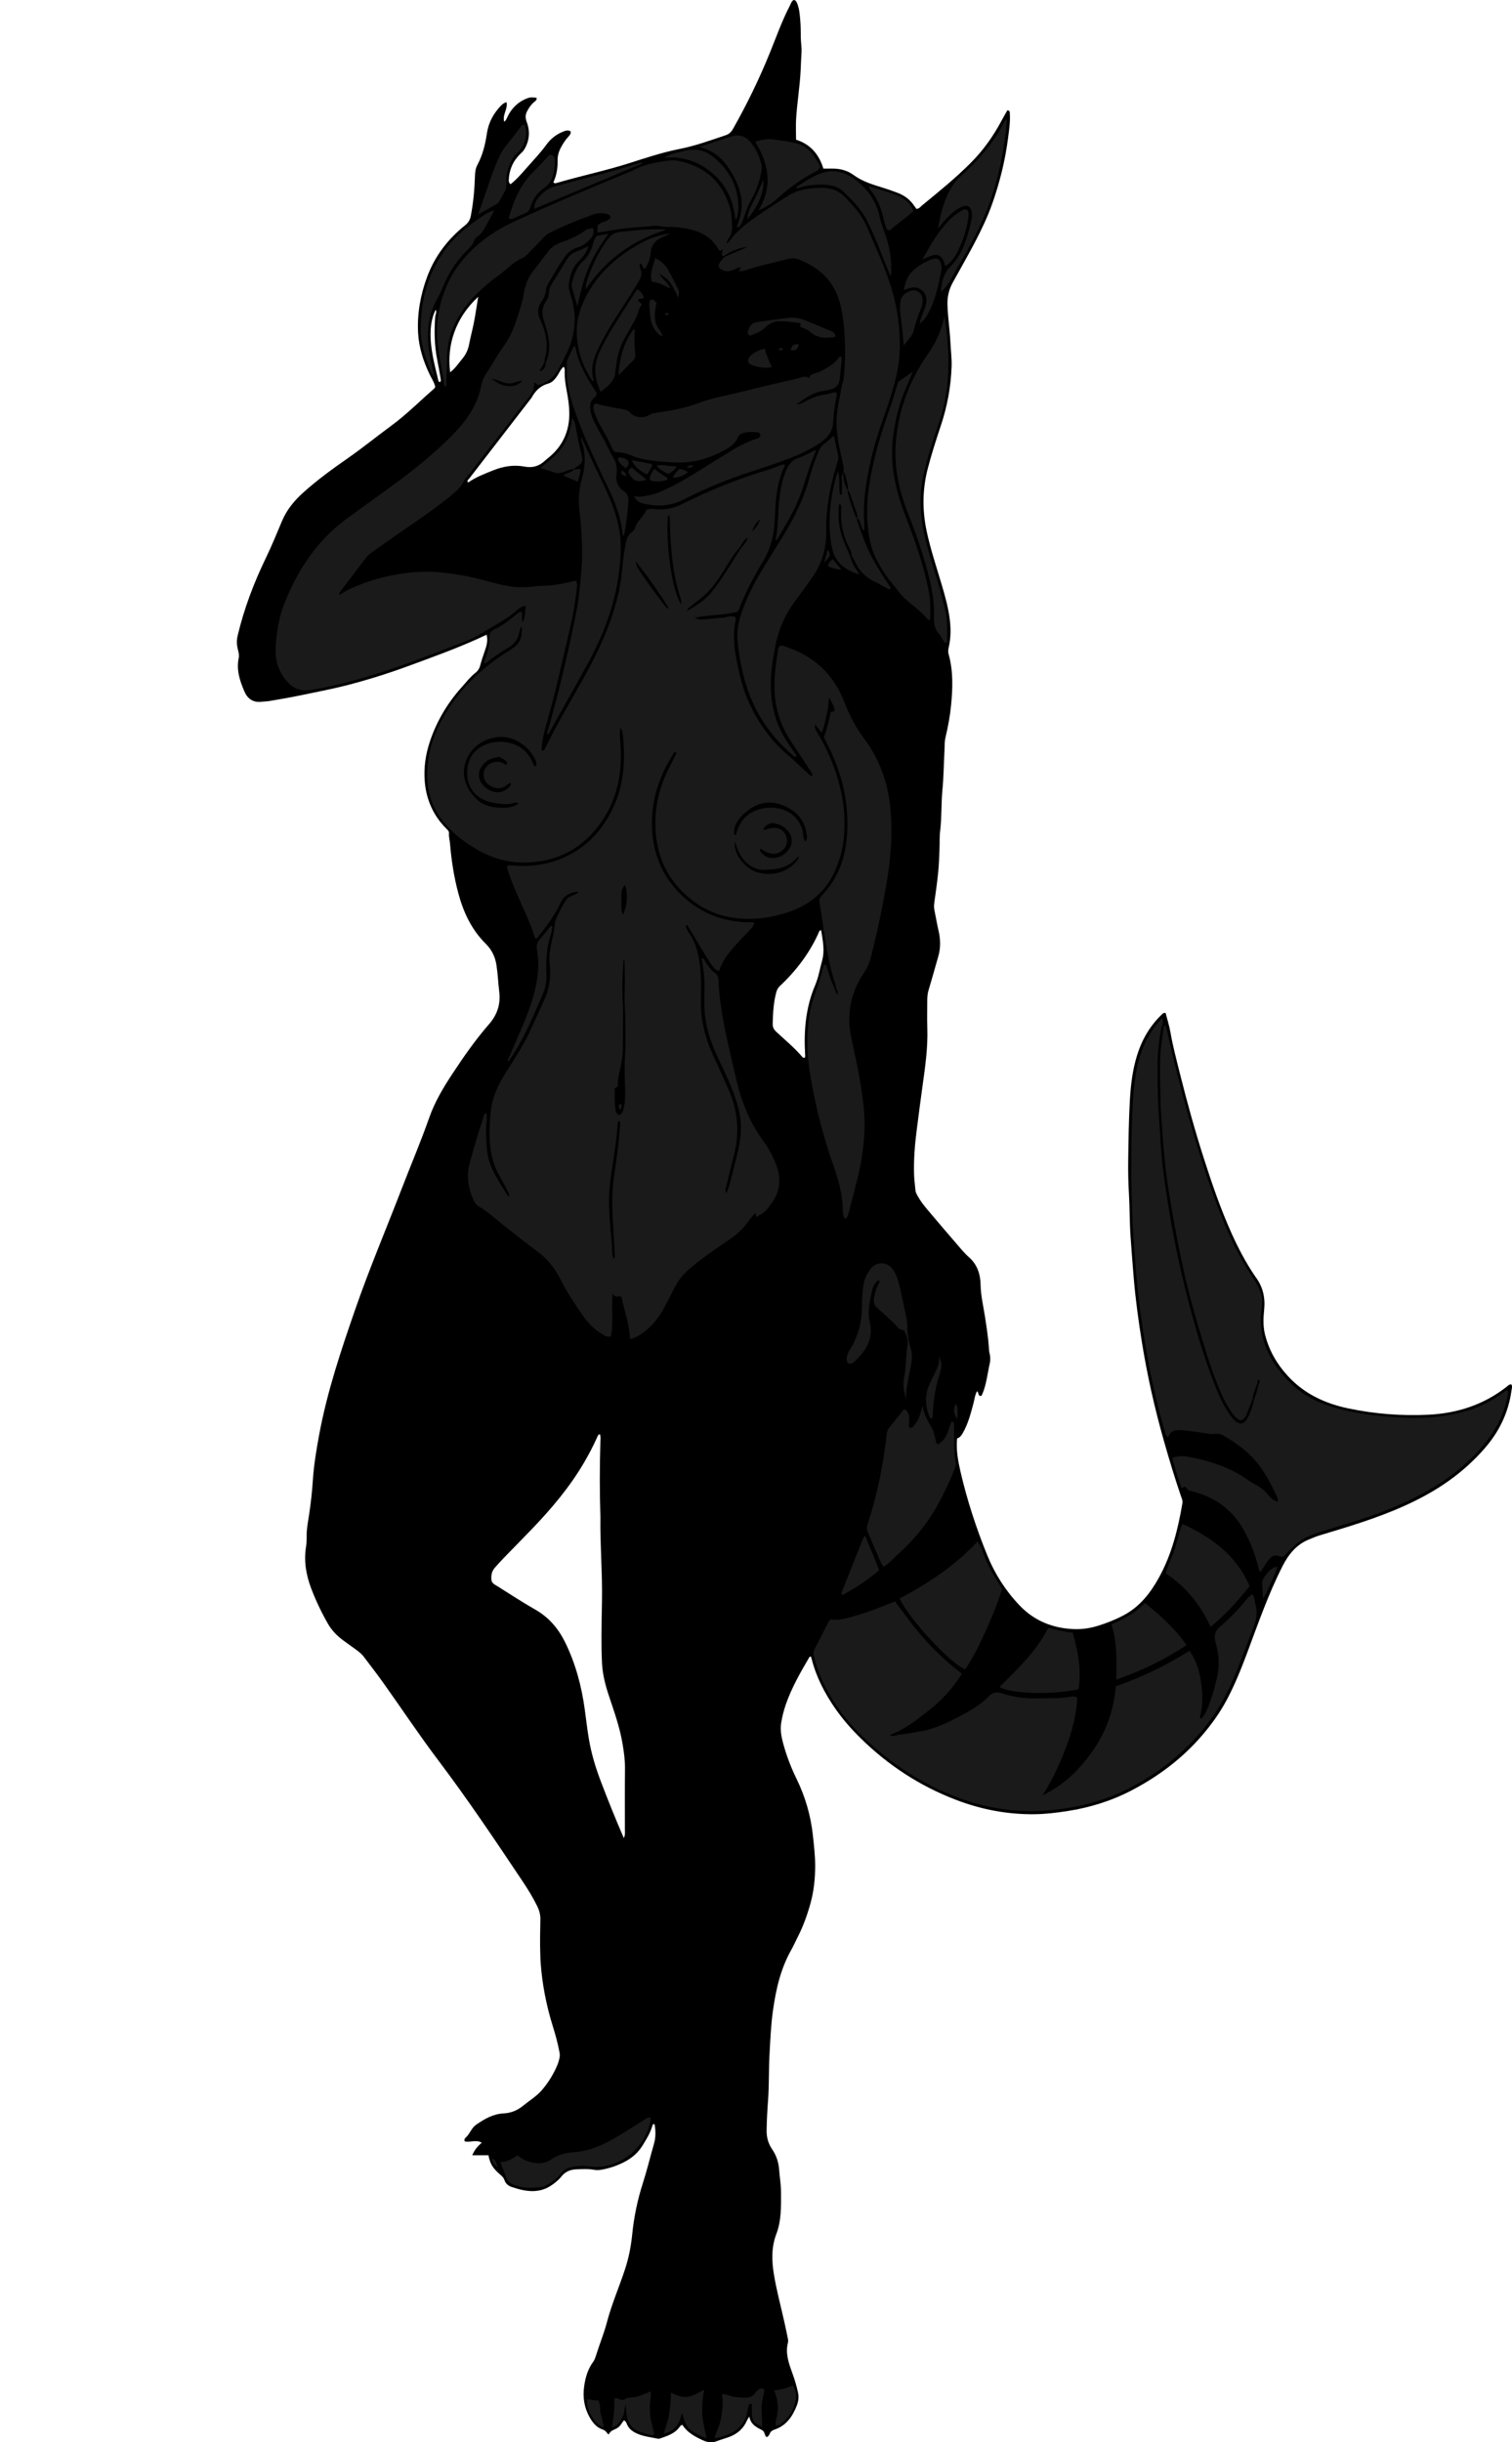 <?xml version="1.0" encoding="utf-8"?>
<!-- Generator: Adobe Illustrator 24.1.2, SVG Export Plug-In . SVG Version: 6.00 Build 0)  -->
<svg version="1.1" id="Layer_1" xmlns="http://www.w3.org/2000/svg" xmlns:xlink="http://www.w3.org/1999/xlink" x="0px" y="0px"
	 width="1976.83" height="3191.74" viewBox="0 0 1976.83 3191.74" style="enable-background:new 0 0 1976.83 3191.74;" xml:space="preserve">
<style type="text/css">
	.st0{fill:#1A1A1A;}
</style>
<g>
	<path d="M636.19,829.51c-4.93,2.26-9.4,4.37-13.91,6.38c-29.16,13.01-59.19,23.79-89.13,34.8c-25.29,9.3-50.99,17.34-77.07,24.18
		c-20.92,5.49-42.16,9.47-63.3,13.89c-13.31,2.78-26.75,5.01-40.15,7.34c-3.59,0.62-7.29,0.6-10.92,1.03
		c-10.91,1.29-18.17-4.15-22.17-13.43c-5.93-13.78-10.7-28.02-7.46-43.46c1.15-5.48-1.15-10.53-1.98-15.7
		c-0.76-4.76-0.52-9.02,0.58-13.68c8.38-35.44,21.22-69.19,37.06-101.94c7.67-15.85,14.29-32.22,21.16-48.44
		c6.11-14.42,15.8-26.14,27.26-36.47c18.31-16.52,38.22-31.01,58.43-45.08c19.68-13.7,38.27-28.83,57.57-43.03
		c19.87-14.62,37.16-32.18,55.73-48.27c0.46-0.4,0.61-1.15,1.13-2.17c-1.29-5.92-4.93-11.16-7.61-16.81
		c-8.04-16.97-13.76-34.74-14.78-53.47c-1.37-25.16,3.03-49.65,11.8-73.3c10.09-27.23,27.13-49.4,49.65-67.47
		c4.08-3.27,6.42-6.82,7.46-12.21c3.33-17.35,4.92-34.83,5.43-52.43c0.15-5.11,0.82-9.86,3.24-14.38
		c6.83-12.75,10.23-26.66,12.32-40.76c2.14-14.49,8.6-26.39,18.56-36.71c1.14-1.18,2.51-2.17,3.88-3.09
		c0.78-0.53,1.77-0.75,3.24-1.33c2.15,9-5.85,16.46-2.92,25.65c2.84-2.29,3.67-5.54,5.11-8.29c5.13-9.8,12.57-17.1,22.74-21.51
		c5.41-2.34,7.64-2.49,14.4-1.52c0.67,2.9-1.58,4.18-3.3,5.6c-3.94,3.25-6.66,7.41-9.03,11.82c-2.47,4.59-2.57,8.86-0.57,14.14
		c4.73,12.41,3.61,24.79-3.47,36.36c-1.42,2.32-3.48,3.92-5.35,5.79c-9.52,9.54-14.41,21.2-14.69,34.71
		c-0.02,0.93,0.38,1.92,0.78,2.8c0.26,0.57,0.88,0.98,1.59,1.73c8.38-6.69,15.27-14.8,22.27-22.76c8.33-9.48,17.1-18.55,24.53-28.88
		c5.44-7.55,12.8-13.54,21.77-17.03c3.12-1.22,6.18-2.55,9.79-0.6c1.12,3.38-1.37,5.57-3.19,7.59c-3.84,4.24-6.83,8.95-9.49,13.98
		c-2.87,5.43-4.32,11.05-4.18,17.2c0.21,9.73-1.45,19.15-5.48,28.01c1.42,1.7,3.15,1.15,4.6,0.73c31.25-9.21,63.2-15.8,94.27-25.69
		c21.84-6.95,43.64-14.25,66.15-18.68c20.68-4.07,40.32-11.24,60.17-17.92c4.29-1.45,7.14-3.91,9.46-8
		c18.41-32.47,34.68-65.94,48.68-100.54c8.24-20.34,15.58-41.07,25.72-60.61c1.36-2.62,2.14-5.64,4.92-7.58
		c3.24,0.1,4.1,2.88,5.01,5.16c2.59,6.55,3.05,13.59,3.7,20.48c0.75,7.93,0.66,15.95,0.79,23.94c0.1,6.31,1.33,12.76,0.91,18.83
		c-0.55,7.95-0.73,15.92-1.14,23.87c-1.08,20.91-4.55,41.58-5.88,62.44c-0.57,8.93-0.1,17.92-0.1,27.88
		c18.03,5.56,29.94,18.51,35.7,37.74c2.89,0,6.44,0.08,9.99-0.02c10.63-0.29,20.84,2,29.29,8.24c11.58,8.55,24.83,12.53,38.18,16.67
		c6.65,2.06,13.23,4.36,19.73,6.85c8.93,3.42,16.31,8.94,21.66,17c0.89,1.34,1.89,2.62,2.78,3.85c3.76-0.11,5.45-2.88,7.69-4.72
		c21.83-17.95,43.83-35.68,63.8-55.79c16.1-16.21,29.07-34.55,39.77-54.63c2.48-4.66,5.16-9.21,7.63-13.61
		c3.5,0.19,3.16,2.42,3.28,4.3c0.69,10.7-0.95,21.28-2.3,31.79c-3.77,29.41-10.86,58.05-20.75,86.04
		c-6.23,17.63-14.32,34.39-22.94,50.89c-9.24,17.68-19.29,34.94-28.85,52.46c-4.86,8.9-7,18.24-6.7,28.68
		c0.48,16.64,3.09,33.05,3.88,49.63c0.49,10.28,1.88,20.57,1.53,30.81c-0.9,26.7-5.77,52.73-14.3,78.13
		c-6.03,17.96-11.76,36.02-16.6,54.36c-7.28,27.51-7.66,55-1.74,82.84c4.99,23.47,12.59,46.16,19.42,69.08
		c4.46,15,8.71,30.08,10.72,45.57c1.62,12.52,1.59,25.24-1.36,37.67c-0.72,3.03-0.87,5.55-0.02,8.62
		c6.08,21.84,5.39,43.99,3.22,66.33c-1.39,14.29-3.97,28.28-7.32,42.16c-1.44,5.97-1.02,11.92-1.36,17.87
		c-0.96,16.92-1.01,33.92-2.67,50.76c-1.76,17.87-0.74,35.85-2.97,53.69c-0.99,7.89-0.51,15.95-0.86,23.93
		c-0.44,9.95-0.68,19.94-1.67,29.84c-1.32,13.2-3.17,26.35-5.04,39.48c-0.48,3.34-0.71,6.52-0.02,9.85
		c1.89,9.1,3.36,18.29,5.47,27.33c2.62,11.25,2.92,22.36-0.31,33.52c-4.25,14.69-8.26,29.44-12.7,44.07
		c-1.39,4.58-1.73,9.11-1.72,13.78c0.02,12-0.33,24.01,0.07,35.99c0.86,25.72-2.86,51.02-6.38,76.36
		c-2.69,19.38-5.21,38.79-7.67,58.21c-2.38,18.8-3.85,37.68-3.28,56.65c0.21,6.95,1.22,13.88,1.82,20.83
		c0.24,2.76,1.65,5.01,2.92,7.35c3.52,6.47,8.04,12.24,12.75,17.83c12.41,14.73,24.92,29.38,37.51,43.95
		c5.43,6.28,10.68,12.85,16.87,18.31c10.92,9.61,14.83,22.22,15.09,35.67c0.26,14.14,3.53,27.64,5.67,41.4
		c2.14,13.75,4.26,27.51,5.28,41.4c0.15,1.99,0.05,4.05,0.57,5.94c1.26,4.62,1.54,9.51,0.56,13.88c-3.04,13.55-4.34,27.56-9.8,40.52
		c-0.37,0.87-1,1.63-1.46,2.38c-4.82,0.47-2.73-4.77-5.49-6.1c-2.79,5.01-3.27,10.7-4.72,16.08c-3.54,13.17-6.91,26.37-13.78,38.36
		c-1.86,3.24-3.82,6.07-7.56,7.23c-1.41,14.93,1.22,29.3,4.52,43.57c8.64,37.34,20.54,73.65,34.96,109.12
		c10,24.59,24.25,46.76,42.57,65.83c19.27,20.06,43.64,29.75,71.53,30.63c10.47,0.33,20.59-1.27,30.48-4.31
		c11.77-3.62,23.24-8.17,34.1-13.99c20.72-11.1,34.55-28.79,45.68-48.89c16.82-30.38,25.03-63.51,30.77-97.41
		c0.6-3.57-1-6.53-2.05-9.6c-8.04-23.62-15.25-47.49-22.07-71.48c-12-42.22-21.68-84.99-28.69-128.31
		c-4.61-28.5-8.55-57.11-10.93-85.93c-1.47-17.85-2.83-35.71-4.1-53.57c-1.3-18.28-0.94-36.58-2.04-54.8
		c-0.9-14.98-1.21-29.92-0.99-44.87c0.37-25.6,0.7-51.23,2.11-76.79c1.12-20.2,3.39-40.37,9.45-59.88
		c6.34-20.41,16.69-38.37,32.18-53.23c1.15-1.11,2.14-2.62,5.14-2.21c2.08,8.14,4.83,16.58,6.34,25.25
		c3.19,18.37,8,36.34,12.5,54.38c9.4,37.74,19.83,75.2,31.74,112.23c10.49,32.6,21.63,64.97,35.71,96.24
		c8.62,19.14,18.34,37.68,30.09,55.1c0.37,0.55,0.74,1.11,1.14,1.64c9.71,12.86,13,27.24,11.33,43.24
		c-1.1,10.55-1.54,21.27,1.05,31.78c5.12,20.81,15.42,38.77,29.83,54.5c21.57,23.54,48.99,36.18,79.67,42.56
		c34.38,7.15,69.22,9.88,104.23,8.16c37.75-1.86,72.5-13.07,102.6-36.79c1.49-1.17,2.73-3.02,5.8-2.79c1.73,2.4,0.54,5.38,0.17,8.06
		c-3.78,27.8-15.27,52.16-33.34,73.46c-22,25.93-48.34,46.5-78.06,62.92c-35.46,19.59-73.47,32.68-111.99,44.51
		c-9.53,2.93-19.12,5.68-28.63,8.7c-4.12,1.31-8.09,3.06-12.11,4.66c-16.76,6.66-27.2,19.46-35.16,35.11
		c-18.61,36.57-31.98,75.24-46.31,113.54c-7.81,20.88-16.14,41.56-26.63,61.28c-8.94,16.82-20.01,32.18-32.4,46.6
		c-25.95,30.18-57.24,53.58-92.4,71.88c-26.48,13.78-54.7,22.41-84.19,26.94c-13.81,2.12-27.68,3.79-41.65,3.99
		c-35.69,0.51-70.11-6.05-103.44-18.8c-47.33-18.11-88.76-45.24-124.83-80.75c-12.13-11.94-23.3-24.64-33.01-38.66
		c-13.91-20.11-24.99-41.49-30.94-65.33c-0.23-0.92-0.65-1.79-0.99-2.72c-0.73,0.39-1.55,0.55-1.83,1.02
		c-11.66,19.78-23.05,39.68-30.69,61.48c-2.76,7.87-4.78,15.92-6.13,24.11c-1.48,9.03,0.07,18.01,2.41,26.65
		c4.34,16.07,10.21,31.61,17.55,46.61c11.48,23.47,18.68,48.16,21.47,74.25c1.41,13.22,2.97,26.53,2.96,39.67
		c-0.01,16.14-1.6,32.44-5.94,48.25c-4.24,15.44-9.56,30.44-16.87,44.7c-2.89,5.63-5.41,11.46-8.52,16.96
		c-14,24.79-20.06,51.97-23.93,79.74c-2.62,18.75-3.37,37.68-4.44,56.59c-1.13,19.94-0.41,39.91-1.88,59.79
		c-0.98,13.27-1.73,26.52-1.91,39.82c-0.12,9,2.23,17.22,7.23,24.51c5.64,8.22,8.48,17.17,9.18,27.02
		c0.68,9.6,2.39,19.18,2.44,28.77c0.1,18.53,0.57,37.3-6.16,55c-6.66,17.52-6.03,35.49-3.08,53.19c3.43,20.61,8.92,40.88,13.48,61.3
		c1.66,7.45,3.25,14.91,4.75,22.39c0.32,1.61,0.46,3.42,0.06,4.97c-3.63,14.07,1.03,26.92,5.7,39.77c3.06,8.44,5.65,16.95,7.49,25.8
		c1.25,5.99,0.44,11.3-1.56,16.49c-5.57,14.42-13.81,26.6-29.48,31.76c-2.63,0.87-4.71,2.31-5.88,5c-0.77,1.77-1.51,3.71-4.2,4.7
		c-2.66-1.69-1.74-5.42-5.07-8.67c-6.31-3.52-15.5-6.63-17.5-18.18c-1.41,2.31-2.44,3.62-3.07,5.1
		c-4.46,10.39-12.24,17.28-22.61,21.3c-5.58,2.16-11.44,3.61-17.01,5.8c-6.43,2.52-12.44,1.44-18.35-1.31
		c-10.31-4.79-20.24-10.15-26.62-20.2c-1.35,0.9-2.44,1.26-2.93,2.01c-6.13,9.36-16.09,12.43-25.83,15.86
		c-0.88,0.31-1.92,0.63-2.77,0.45c-8.73-1.91-17.71-2.69-26.1-6.14c-6.69-2.76-12.34-6.46-15.02-13.6
		c-0.57-1.51-1.14-3.17-3.59-4.31c-2.39,2.5-3.94,6.16-6.85,8.66c-2.88,2.48-6.49,3.37-9.54,5.32c-1.55,0.99-2.52,2.9-3.87,4.54
		c-2.31-2.26-3.78-5.32-7.25-6.42c-8.12-2.59-13.26-8.9-17.22-15.86c-7.29-12.81-9.44-26.57-7.24-41.34
		c1.7-11.42,4.79-21.93,11.69-31.35c2.1-2.86,3.19-6.58,4.28-10.05c4.4-13.92,9.97-27.42,13.69-41.61
		c6.16-23.5,15.9-45.84,23.53-68.88c4.94-14.92,7.95-30.14,9.52-45.76c2.29-22.84,6.88-45.2,13.92-67.13
		c5.49-17.07,9.67-34.55,14.63-51.79c2.44-8.49,2.2-16.9,0.71-25.42c-2.83-0.41-2.71,1.71-3.13,3.09c-2.8,9-7.75,16.94-12.61,24.85
		c-5.87,9.55-14.15,16.58-24.19,21.7c-9.28,4.73-18.97,8-29.2,9.86c-3.33,0.6-6.64,0.78-9.92,0.17c-7.95-1.49-15.98-0.99-23.91-0.6
		c-7.43,0.37-14.05,3.17-18.96,9.5c-3.03,3.9-6.96,7.05-11.02,10.06c-17.43,12.95-35.8,9.59-54.24,3.32c-4-1.36-7.69-4.36-9.07-8.81
		c-1.07-3.45-3.5-5.41-6.05-7.63c-9.39-8.16-12.8-13.99-14.83-24.82c-6.66,0-13.49,0-21.18,0c2.84-7.25,7.23-12.01,12.35-16.5
		c-7.69-4.52-15.51,0.25-22.32-1.76c-0.95-2.72,0.48-4.08,1.56-5.05c5.38-4.82,7.15-12.27,13.46-16.66
		c11.09-7.72,22.34-14.14,36.29-14.84c9.16-0.46,17.49-3.8,24.71-9.67c8.24-6.71,17.62-12.41,24.54-20.27
		c7.82-8.89,14.29-19.15,19.31-30.15c1.96-4.28,3.46-8.55,4.27-13.19c0.42-2.39,0.22-4.46-0.21-6.79
		c-2.11-11.46-5.21-22.66-8.68-33.77c-8.56-27.37-13.98-55.36-16-83.98c-0.23-3.32-0.23-6.65-0.36-9.98
		c-0.58-15.23-0.15-30.46,0.1-45.69c0.1-6.21-1.4-11.73-4.08-17.21c-5.57-11.39-12.21-22.15-19.23-32.66
		c-35.87-53.68-71.83-107.29-110.78-158.83c-24.88-32.91-47.62-67.35-71.61-100.9c-8.12-11.36-16.65-22.42-25.1-33.55
		c-4.3-5.66-10.32-9.38-15.94-13.52c-7.5-5.51-15.37-10.51-21.81-17.4c-3.44-3.69-6.48-7.59-8.97-11.92
		c-8.47-14.74-15.82-30.05-21.88-45.92c-6.85-17.93-10.14-36.37-6.87-55.67c0.88-5.21,0.54-10.63,0.7-15.95
		c0.28-8.99,2.06-17.77,3.38-26.64c2.09-14.1,3.71-28.32,4.63-42.55c1.34-20.94,4.77-41.52,8.62-62.09
		c10.39-55.44,28.27-108.67,46.67-161.81c18.51-53.46,40.64-105.5,60.96-158.25c11.94-31,25.03-61.56,36.03-92.94
		c7.2-20.54,18.31-39.13,30.23-57.22c14.84-22.51,30.23-44.63,48-64.99c10.63-12.18,15.25-26.06,13.26-42.41
		c-1.4-11.5-1.84-23.13-3.61-34.62c-1.67-10.89-6.09-20.12-14.01-27.97c-18.5-18.31-29.17-41.08-35.81-65.84
		c-5.69-21.2-9.08-42.85-10.88-64.74c-0.38-4.63-1.76-9.14-1.39-13.86c0.2-2.61-1.67-4.22-3.32-5.87
		c-16.95-16.92-26.23-37.56-28.3-61.19c-1.61-18.38,1.05-36.45,7.05-53.96c8.96-26.17,22.81-49.39,41.32-69.97
		c5.78-6.43,11.01-13.31,17.88-18.72c3.14-2.47,5.17-5.61,6.24-9.82c2.04-8.03,5.15-15.79,7.59-23.73
		C636.96,840.62,637.72,835.44,636.19,829.51z M815.64,2402.22c1.99-4.73,1.34-8.06,1.35-11.31c0.06-26.32-0.18-52.64,0.13-78.95
		c0.13-11.4-1.37-22.49-3.28-33.66c-3.72-21.72-11.18-42.33-18.08-63.13c-4.4-13.28-7.82-26.81-8.63-40.79
		c-0.69-11.95-0.74-23.95-0.73-35.92c0.02-15.31,0.34-30.63,0.63-45.94c0.69-36.61-2.58-73.14-2.03-109.75c0.01-0.33,0-0.67-0.02-1
		c-1.06-32.29-0.99-64.57-0.05-96.86c0.1-3.49,0.63-7.09-0.54-10.61c-2.78,0.67-3.08,2.73-3.86,4.48
		c-5.02,11.25-10.78,22.11-17,32.74c-18.59,31.78-42.16,59.67-67.52,86.14c-12.44,12.98-25.1,25.74-37.6,38.66
		c-3.93,4.06-7.7,8.28-11.46,12.5c-4.05,4.54-5.02,10.08-4.44,15.88c0.46,4.65,4.62,6.26,7.92,8.33
		c16.35,10.25,32.48,20.9,49.24,30.42c17.8,10.11,30.21,24.63,39.11,42.69c13.66,27.72,21.51,57.12,25.7,87.6
		c1.76,12.82,3.23,25.69,5.36,38.46c3.29,19.73,9.11,38.75,16.3,57.44C795.28,2353.51,804.74,2377.24,815.64,2402.22z
		 M737.01,479.27c-4.24,3.32-5.69,7.91-8.26,11.68c-3.09,4.54-6.47,8.76-11.78,10.25c-10.31,2.89-17.13,9.53-22.01,18.65
		c-0.31,0.58-0.82,1.05-1.23,1.57c-26.8,34.71-53.62,69.42-80.37,104.17c-1,1.3-3.62,2.44-1.26,4.97
		c10.15-7.13,21.64-11.43,33.07-16.01c13.06-5.24,26.73-7.32,40.09-4.83c11.52,2.14,19.94-0.64,27.82-8.15
		c0.96-0.92,2-1.75,3.04-2.58c19.35-15.24,28.63-35.29,28.19-59.81c-0.17-9.63-1.6-19.17-3.41-28.62
		c-1.56-8.19-2.8-16.36-2.59-24.73C738.37,483.93,738.83,481.89,737.01,479.27z M1073.59,1215.65c-1.13,0.47-2.02,0.55-2.19,0.94
		c-12.01,27.88-29.92,51.55-51.94,72.19c-2.66,2.49-3.8,5.26-4.66,8.48c-3.52,13.26-4.18,26.82-4.56,40.44
		c-0.12,4.33,1.25,7.52,4.41,10.47c11.63,10.86,23.97,21,34.36,33.15c0.86,1.01,2.07,1.58,3.42,0.58c0.08-0.3,0.24-0.62,0.25-0.94
		c0.01-0.99,0-1.98-0.06-2.96c-1.84-31.15,0.82-61.6,13.23-90.72c4.3-10.1,6-21.06,8.95-31.61
		C1078.6,1242.13,1075.66,1229.06,1073.59,1215.65z M625.23,387.85c-30.3,28.08-41.2,63.73-36.72,98.72
		c6.6-5.01,10.92-11.69,15.94-17.72c4.53-5.44,7.48-11.59,8.82-18.66c1.86-9.76,4.53-19.36,6.41-29.11
		C621.69,410.72,623.18,400.27,625.23,387.85z M574.79,499.3c2.12-0.82,1.67-2.7,1.42-4.16c-1.46-8.47-2.98-16.93-4.66-25.36
		c-3.67-18.4-3.84-36.94-2.58-55.57c0.21-3.04,2.4-5.98,0.72-9.38c-4.05,7.3-6.29,17.75-6.69,27.88
		c-0.89,22.56,5.25,43.98,10.33,65.58C573.43,498.7,574.28,498.95,574.79,499.3z"/>
	<path class="st0" d="M713.49,473.75c6.15-12.34,5.24-25.19,2.43-38.05c-1.42-6.49-3.77-12.77-5.51-19.2
		c-2.18-8.1-1.37-15.79,3.56-22.85c2.33-3.34,3.69-7.05,3.78-11.2c0.08-3.74,1.08-7.2,3.07-10.41
		c6.68-10.74,13.42-21.46,19.92-32.31c3.42-5.71,8.01-9.54,14.34-11.69c4.61-1.57,8.97-3.89,14.31-6.26
		c-2.6,8.31-7.23,14.2-12.74,19.49c-8.14,7.81-11.11,17.97-12.78,28.58c-0.83,5.29,0.42,10.52,2.14,15.69
		c8.6,25.8,6.8,50.93-4.92,75.51c-3.3,6.92-6.89,13.66-10.39,20.47c-5.83,11.32-14.84,18.46-26.83,21.85
		c-2.23-0.25-2.48-3.33-5.64-3.16c0.94,11.15-6.37,18.28-12.44,26.09c-24.93,32.06-49.82,64.16-74.72,96.25
		c-1.63,2.11-3.53,4.09-4.73,6.44c-5.18,10.15-14.07,16.63-22.65,23.47c-21.64,17.25-44.79,32.37-67.45,48.19
		c-10.1,7.06-20.18,14.14-30.19,21.32c-2.42,1.73-4.91,3.6-6.71,5.93c-11.6,15.01-23.02,30.15-34.47,45.27
		c-0.77,1.01-1.58,2.11-0.8,4.51c4.97-4.04,10.52-6.57,16.06-9.13c22.22-10.3,45.59-16.21,69.83-19.49
		c14.63-1.98,29.27-2.36,43.81-1.14c20.19,1.7,40.16,5.3,59.77,10.64c10.9,2.97,21.81,5.88,32.99,7.72
		c10.31,1.69,20.55,1.13,30.84,0.33c2.31-0.18,4.6-0.87,6.9-0.88c15.39-0.08,30.47-2.21,45.31-6.27c1.21-0.33,2.54-0.18,4-0.26
		c1.75,5.92,0.29,11.47-0.35,17.01c-2.63,22.53-7.77,44.58-13.04,66.59c-7.76,32.35-14.61,64.94-24,96.87
		c-3.39,11.53-6.57,23.01-7.74,34.99c-0.21,2.16-1.26,4.5,0.92,6.64c2.91-1.15,3.58-3.9,4.69-6.16
		c15.78-31.98,34.27-62.46,51.51-93.63c18.11-32.74,33.45-66.62,42.31-103.17c3.77-15.57,5.53-31.46,6.95-47.35
		c0.57-6.34,1.64-12.53,2.87-18.71c1.29-6.53,2.69-13.06,8.86-17.24c1.57-1.06,3.14-2.92,3.6-4.7c2.51-9.68,11.5-15.13,15.06-24.12
		c4.3-1.72,8.64-1.11,12.88-0.71c12.33,1.16,23.64-1.72,34.66-7.24c36.68-18.35,74.64-33.54,114.02-45.06
		c6.33-1.85,12.08-5.48,18.69-6.33c1.66,2.44-0.49,3.88-1.2,5.51c-7.21,16.44-9.56,33.85-10.57,51.54
		c-0.49,8.63-0.55,17.32-1.6,25.88c-1.89,15.32-6.19,30.01-14.19,43.32c-11.69,19.43-22.49,39.28-30.74,60.45
		c-0.83,2.14-1.16,4.62-4.4,6.42c-16.98,3.91-35.72,3.56-54.85,7.33c6.36,2.63,6.79,2.71,17.61,1.77
		c5.95-0.52,11.88-1.53,17.83-1.75c5.88-0.21,11.61-3.27,17.19-1.32c1.75,1.26,1.64,2.72,1.36,3.94
		c-3.83,16.92-2.39,33.84,0.74,50.58c3.79,20.29,8.51,40.42,17.32,59.26c11.85,25.32,27.66,47.71,49.07,66.02
		c9.6,8.21,18.65,17.07,27.96,25.63c1.37,1.25,2.64,2.75,4.7,2.87c1.23-3.11-0.82-4.75-2.02-6.59
		c-8.18-12.56-16.26-25.17-24.66-37.58c-13.38-19.76-20.79-41.29-22.26-65.28c-1.18-19.17,1.62-37.78,4.69-56.48
		c0.27-1.67,1.02-3.15,2.17-4.1c2.64-1.4,4.72-0.03,6.89,0.67c37.56,12.12,63.85,36.53,77.76,73.37
		c6.55,17.35,15.24,33.15,26.25,47.93c20.66,27.73,31,59.23,33.91,93.53c2.44,28.73,0.52,57.13-3.92,85.54
		c-5.56,35.56-13,70.7-21.87,105.56c-1.83,7.2-4.67,13.76-8.81,19.92c-9.6,14.28-16.18,29.85-18.44,46.99
		c-1.65,12.55-1.25,24.89,1.43,37.55c7.31,34.49,15.29,68.92,17.32,104.3c0.96,16.7-0.68,33.27-2.97,49.77
		c-2.93,21.15-8.72,41.65-14.23,62.22c-1.21,4.5-2.23,9.05-3.43,13.55c-0.75,2.79-1.31,5.76-4.66,7.6
		c-2.32-3.38-3.01-6.97-3.02-10.54c-0.03-20.63-5.46-40.14-12.25-59.34c-12.91-36.49-22.43-73.88-29.25-111.93
		c-5.32-29.67-6.68-59.49-1.21-89.36c1.69-9.22,4.71-18.04,7.83-26.82c3.34-9.42,6.61-18.83,8.7-28.63
		c0.41-1.92,1.32-3.73,2.02-5.63c3.5,0.26,3.33,3.12,3.86,5.07c2.63,9.66,6.18,18.96,10.34,28.05c0.58,2.14,0.95,4.39,3.55,5.78
		c-0.08-2.71-0.09-5.15-1.97-7.14c-0.5-2.27-0.79-4.61-1.53-6.8c-8.91-26.68-12.52-54.43-16.69-82.07
		c-1.19-7.9-2.28-15.82-3.73-23.68c-0.75-4.05,0.43-6.88,3.24-9.8c22.36-23.28,31.55-51.86,33.01-83.43
		c1.88-40.59-7.81-78.55-26.3-114.48c-1.51-2.94-2.91-5.94-4.33-8.83c4.41-10.78,6.65-21.87,8.94-32.28
		c1.37-2.49,3.54,0.02,4.66-1.66c1.13-2.94-0.82-8.11-6.98-17.48c-0.39,8.64-1.36,15.92-3.09,23.08
		c-1.77,7.34-2.98,14.82-6.45,22.65c-3.02-3.81-5.43-6.85-8.64-10.91c-0.76,5.55,1.74,8.71,3.62,11.86
		c6.33,10.6,12.02,21.54,16.75,32.92c13.35,32.1,20.47,65.37,17.66,100.33c-1.32,16.4-5.4,32.16-12.23,47.14
		c-12.35,27.09-33.49,44.24-61.4,53.42c-20.12,6.61-40.84,9.71-61.99,8.16c-23.1-1.7-44.22-9.49-62.65-23.63
		c-31.94-24.51-47.52-57.18-48.45-97.38c-0.63-27.01,5.71-52.11,17.98-75.94c2.59-5.03,5.2-10.07,7.53-15.23
		c0.73-1.61,2.61-3.27,0.99-5.52c-3.11,0.55-3.69,3.5-4.96,5.58c-14.48,23.66-23.97,49.3-25.72,76.95
		c-2.6,41.2,9.23,77.48,40.31,106.32c17.31,16.06,37.39,26.48,60.45,31c7.45,1.46,15.05,2.61,22.74,2.55
		c3.26-0.02,6.59-0.38,10.32,0.92c-1.36,4.58-4.46,7.52-7.38,10.61c-6.18,6.53-12.5,12.93-18.44,19.68
		c-8.58,9.76-16.76,19.84-20.31,32.34c-4.14-0.16-5.57-2.57-7.29-4.54c-5.07-5.8-8.86-12.47-12.8-19.04
		c-6.85-11.41-13.73-22.81-20.61-34.21c-0.5-0.84-1.05-1.64-1.59-2.48c-2.19,2.1-1.25,3.62-0.48,5.05c1.25,2.35,2.48,4.72,3.95,6.94
		c10.93,16.43,13.44,35.19,14.63,54.17c0.67,10.6,0.29,21.27,0.09,31.91c-0.5,26.16,5.71,50.75,16.78,74.3
		c6.94,14.76,13.59,29.64,20.07,44.61c12,27.7,13.9,55.86,6.23,84.93c-3.65,13.84-6.77,27.81-10.22,41.7
		c-0.56,2.24-1.05,4.34,0.52,7.29c3.67-7.3,4.82-14.56,6.81-21.51c2.65-9.28,4.63-18.74,7.14-28.07
		c2.87-10.67,4.58-21.58,5.05-32.51c0.54-12.32-1.71-24.51-5.37-36.36c-5.91-19.15-14.44-37.22-23.09-55.22
		c-8.4-17.49-15.24-35.43-18-54.76c-0.85-5.96-1.2-11.91-1.28-17.92c-0.2-15.64,1.02-31.32-1.44-46.89
		c-0.72-4.57-1.43-9.15-2.15-13.78c3.02-0.46,3.35,2.03,4.21,3.44c3.65,6.02,7.58,11.75,13.41,15.93c3.25,2.33,4.34,5.63,4.49,9.53
		c1.38,36.14,9.58,71.17,17.79,106.16c3.87,16.5,7.05,33.18,12.75,49.24c6.72,18.93,14.96,36.94,27.08,53.17
		c7.57,10.14,13.59,21.32,18.01,33.28c6.16,16.68,5.29,32.42-5.06,47.51c-7.95,11.58-10.68,14.72-21.5,19.93
		c-0.14-1.56-0.27-3.06-0.4-4.58c-0.73,0.18-1.56,0.13-1.87,0.51c-3.59,4.37-7.28,8.68-10.59,13.26
		c-6.17,8.51-14.17,14.98-22.75,20.75c-18.23,12.27-36.33,24.65-52.97,39.12c-7.45,6.48-13.17,14.01-17.65,22.66
		c-5.2,10.05-10.17,20.23-15.73,30.08c-6.45,11.41-14.89,21.28-25.45,29.14c-5.03,3.75-10.43,6.94-17.47,8.63
		c-0.48-19.43-7.54-36.82-10.98-55.05c-3.75-2.36-8.42,2.28-11.53-4.57c-2.17,20.4,1.25,38.49-2.52,56.07
		c-5.14,1.33-8.39-1.19-11.69-3.16c-10.82-6.43-19.08-15.61-26.06-25.81c-9.76-14.28-19.66-28.52-27.3-44.14
		c-7.3-14.9-17.36-27.92-30.57-37.66c-15.54-11.47-30.69-23.36-45.76-35.43c-10.08-8.08-19.68-16.91-30.99-23.43
		c-3.58-2.06-5.74-5.34-7.41-9.14c-6.45-14.76-9.07-29.98-5.12-45.79c5.32-21.3,12.15-42.17,18.73-63.11
		c0.48-1.53,0.94-3.22,3.45-4.51c0.84,4.34,0.57,8.43,0.18,12.51c-1.12,11.66-0.29,23.31,0.57,34.93
		c1.11,14.97,7.32,28.26,14.8,40.98c4.17,7.08,8.76,13.92,13.38,21.21c2.04-3,0.23-4.65-0.56-6.22c-3.45-6.83-6.97-13.64-10.8-20.26
		c-7.64-13.21-11.56-27.24-12.79-42.59c-1.07-13.41-0.38-26.6,0.7-39.82c1.59-19.36,9.32-36.62,19.63-52.83
		c11.97-18.83,24.28-37.45,33.48-57.88c5.88-13.05,11.78-26.09,17.72-39.1c6.7-14.68,8.12-30.23,6.5-45.95
		c-0.84-8.15-0.06-15.95,1.58-23.73c2.12-10.09,4.7-20.08,5.41-30.43c0.28-4.02,13.53-29.32,16.47-31.52
		c1.83-1.37,4.04-2.24,6.12-3.24c2.64-1.27,5.81-1.63,8.17-5.33c-8.78,1.06-15.98,3.4-20.89,10.35c-1.72,2.43-2.94,5.21-4.28,7.89
		c-7.93,15.9-18.72,29.8-29.57,43.21c-1.76,0.21-2.31-0.57-2.6-1.57c-5.39-18.27-13.91-35.26-21.47-52.65
		c-4.77-10.98-9.56-21.97-13.27-33.39c-0.72-2.23-1.57-4.37-1.26-7.49c4.34-1.08,8.89-0.19,13.35,0.08
		c19.92,1.17,39.09-1.82,57.59-9.45c25.89-10.68,45.56-28.45,59.98-52.17c17.75-29.19,23.49-61.19,21.41-94.9
		c-0.41-6.64-0.57-13.32-2.14-19.83c-0.21-0.88-0.84-1.66-2.08-4.04c-1.2,7.3-0.73,13-0.26,18.81
		c3.06,37.93-3.05,73.76-25.54,105.46c-24,33.82-56.87,51-98.41,51.87c-23.72,0.5-45.28-6.23-65.43-18.24
		c-19.08-11.38-35.96-25.16-48.32-43.95c-8.63-13.12-13.05-27.51-14.25-43.12c-2.63-34.34,8.01-64.92,25.94-93.51
		c19.09-30.44,44.42-54.61,74.42-74.09c2.23-1.45,4.48-2.89,6.74-4.31c13.18-8.29,16.23-13.94,16.32-30.39
		c-2.43-0.16-1.88,2-2.39,3.17c-0.65,1.52-1.18,3.14-1.48,4.76c-1.6,8.43-6.39,14.37-13.72,18.66
		c-9.78,5.72-19.05,12.22-28.04,19.11c-0.99,0.76-1.81,1.93-3.54,1.47c0-0.93-0.29-2,0.04-2.82c4.27-10.25,7.19-20.75,6.65-31.99
		c-0.2-4.1,1.6-6.89,5.34-8.72c11.43-5.63,21.5-13.26,31.21-21.41c1.39-1.17,2.96-2.88,5.51-2.02c1.52,4-0.68,8.48,1.47,13.51
		c3.21-7.33,3.16-14.3,3.8-21.83c-5.24,0.92-8.67,3.79-11.82,6.49c-14.53,12.46-31.82,20.62-47.77,30.84
		c-10.63,6.81-22.92,10.63-34.7,15.24c-33.77,13.22-67.63,26.18-102.28,36.98c-27.65,8.61-55.62,16.05-84.2,20.6
		c-11.57,1.84-22.28-0.79-31.12-10.93c-12.6-14.45-16.3-30.32-14.75-48.9c1.49-17.73,4.15-35.08,10.61-51.61
		c17.28-44.23,42.37-82.95,81.09-111.6c22.75-16.83,45.96-33.05,68.68-49.92c25.96-19.27,50.93-39.74,73.36-63.14
		c11.6-12.1,21.6-25.29,28.37-40.76c2.96-6.75,5-13.74,6.44-20.94c0.98-4.93,2.66-9.57,5.45-13.84
		c8.19-12.55,15.3-25.77,24.13-37.92c11.38-15.64,16.72-33.93,22.24-52.09c1.83-6.03,3.17-12.24,4.27-18.46
		c1.78-10.05,5.49-19.15,11.77-27.22c6.74-8.68,13.42-17.4,20.1-26.13c3.96-5.18,9.03-8.77,15.16-10.95
		c11.62-4.14,23.04-8.59,33.02-16.21c2.44-1.86,6.12-2.08,9.79-3.23c2.56,6.44-0.32,11.09-4.11,15.26
		c-4.56,5.02-10.3,8.71-16.69,10.65c-7.89,2.4-13,7.49-17.44,14.03c-7.49,11.03-14.1,22.58-20.78,34.09
		c-0.98,1.69-1.99,3.65-2.05,5.52c-0.2,6.6-2.71,11.96-6.5,17.36c-4.78,6.81-5.48,13.96-1.51,22.41
		c7.6,16.18,11.54,33.34,6.34,51.36c-0.36,1.26-0.31,2.63-0.45,3.95c-0.62,1.47-1.17,2.97-1.86,4.4c-0.71,1.45-1.58,2.82-2.33,4.25
		c-0.59,1.14-2.79,1.63-1.43,4.09C711.68,483.04,713.54,479.04,713.49,473.75z M967.82,714.37c-8.55,9.84-15.12,21.06-22.03,32.02
		c-7.49,11.87-15.32,23.46-26.09,32.66c-5.81,4.97-11.97,9.53-17.94,14.32c-1.62,1.3-3.26,2.65-3.39,5.14
		c11.51-6.83,22.84-13.67,31.42-24.06c15.11-18.28,26.38-39.14,39.52-58.74c3.74-3.88,6.89-8.13,8.52-13.4
		C972.85,705.02,970.32,709.68,967.82,714.37z M816.38,1254.78c-0.43,0-0.85,0.01-1.28,0.01c-0.48,9.24-1.16,18.47-1.39,27.71
		c-0.2,7.98,0.05,15.97,0.23,23.95c0.07,3.32,0.68,6.63,0.68,9.94c-0.03,17.31-0.17,34.61-0.27,51.92
		c-0.06,10.69-1.71,21.17-4.1,31.55c-0.67,2.9-1.46,5.8-1.86,8.74c-0.44,3.29-0.86,6.66-0.6,9.94c0.26,3.29-4.31,1.74-4.16,5.43
		c0.32,8.3-0.41,16.65,0.92,24.9c0.51,3.16,1.07,6.63,4.8,8.38c3.13-1.09,4.61-3.61,5.43-6.54c1.07-3.83,1.89-7.68,2.18-11.72
		c1.05-14.1-0.54-28.17-0.22-42.26c0.09-3.93-0.11-7.89,0.16-11.87c0.49-7.3,0.89-14.62,0.86-21.93
		c-0.06-15.63,0.18-31.25-0.86-46.88c-0.8-11.92,0.11-23.95,0.07-35.93C816.94,1271.68,816.59,1263.23,816.38,1254.78z
		 M700.38,1001.5c2.09-4.1,0.13-7.7-1.74-11.01c-6.25-11.06-15.15-19.32-26.97-24.2c-20.22-8.35-46.69,0.27-58.53,19.94
		c-11.12,18.48-8.75,39.77,9.75,57.98c7.74,7.62,17.63,10.65,28.14,11.22c9.16,0.5,18.54,0.82,26.65-5.36
		c-1.45-1.32-2.77-1.5-4.08-1.11c-9.88,2.93-19.73,1.91-29.6-0.03c-22.54-4.43-35.22-20.99-32.92-43.62
		c1.41-13.9,8.36-24.75,20.85-30.96c20.54-10.21,53.82-5.56,64.58,22.67C697.21,998.84,697.54,1000.96,700.38,1001.5z
		 M802.7,1645.48c1.52-3.15,1.12-5.52,1-7.8c-0.79-14.6-1.68-29.19-2.52-43.78c-1.11-19.25-1.16-38.44,1.71-57.62
		c3.25-21.69,6.41-43.4,7.7-65.33c0.13-2.19,1.08-4.59-1.55-6.03c-1.57,0.8-1.37,2.22-1.45,3.47c-1.32,18.92-4,37.66-7,56.38
		c-3.01,18.72-5.2,37.6-4.14,56.61c0.85,15.26,2.13,30.5,3.66,45.71C800.69,1632.96,799,1639.15,802.7,1645.48z M1052.86,1100.06
		c2.6-3.4,2.22-5.83,2-8.06c-1.58-15.66-9.33-27.63-22.8-35.47c-19.54-11.36-41.57-11.14-60.89,8.43
		c-5.81,5.88-11.08,12.59-11.38,21.58c-0.06,1.79-0.7,4.11,2.37,4.83c4.64-20.42,17.53-32.32,38.1-35.43
		c6.16-0.93,12.5-0.65,18.8,0.82c6.66,1.55,12.56,4.23,17.72,8.59c4.92,4.15,8.28,9.37,10.99,15.23
		C1050.51,1086.48,1048.98,1093.5,1052.86,1100.06z M652.57,989.04c-2.51,0.58-4.73,1.18-6.99,1.61
		c-7.39,1.41-12.62,5.95-16.41,12.04c-4.24,6.8-4.16,14.09,0.34,20.68c3.59,5.26,8.46,9.16,14.92,11.06
		c9.16,2.7,16.27-0.33,22.36-6.9c1.01-1.09,2.05-2.74-0.23-4.54c-2.21,1.63-4.47,3.46-6.89,5.05c-8.9,5.83-22.52-1.24-25.7-8.21
		c-2.85-6.24-1.95-13.79,2.77-18.53c4.57-4.6,11.88-7.66,20.14-4.47c1.87,0.72,3.32,3.65,6.29,1.34
		C661.89,992.33,656.35,991.65,652.57,989.04z M994.33,1109.18c-1.28,1.68-0.88,2.67-0.32,3.41c4.97,6.64,11.47,9.87,19.85,8.52
		c7.66-1.23,13.49-5.4,17.85-11.66c4.6-6.61,4.65-14.82-0.02-21.49c-4.34-6.2-10.1-9.93-17.77-11.72
		c-6.62-1.55-10.73,1.12-14.8,5.15c-0.92,0.91-1.24,2.34-0.01,3.51c13.14-5.12,22-3.61,27.21,4.64c4.32,6.84,3.3,15.5-2.47,20.96
		C1016.04,1117.89,1006.72,1117.51,994.33,1109.18z M890.5,789.99c0.76-5.9-1.2-9.54-2.29-13.21c-4.69-15.66-7.81-31.56-9.42-47.86
		c-1.61-16.24-2.82-32.46-3.06-48.77c-0.04-2.41,0.67-5.27-2.23-7.19C870.3,695.62,875.48,765.62,890.5,789.99z M960.8,1100.29
		c-2.37,17.38,15.26,35.78,30.03,39.95c21.38,6.04,44.06-2.18,54.11-20.17c-2-0.62-3.14,0.88-4.11,1.99
		c-9.83,11.14-22.91,13.95-36.86,14.49c-4.31,0.17-8.66,0.51-12.89-0.67c-11.25-3.13-19.04-10.48-24.22-20.63
		C964.48,1110.63,962.91,1105.59,960.8,1100.29z M831,733.94c0.88,5.26,3.03,8.8,5.34,12.29c10.62,16.02,22.09,31.42,33.82,46.64
		c0.92,1.19,1.61,3.1,3.73,1.6C870.55,786.67,838.06,740.47,831,733.94z M816.81,1156.52c-4.45,7.21-4.45,7.21-4.46,19.52
		c-0.02,15.85-0.02,15.85,2.45,19.18C820.22,1182.48,821.35,1164.89,816.81,1156.52z M642.73,494.86
		c13.94,11.92,31,13.35,40.32,2.63c-6.85,0.39-12.63,4.4-19.49,3.55C656.98,500.23,651.43,496.37,642.73,494.86z M983.37,694.26
		c5-4.31,8.91-9.5,10.63-16.04C989.13,682.61,985.26,687.66,983.37,694.26z"/>
	<path class="st0" d="M1521.38,1341.64c0.5-0.43,1.01-0.86,2.26-1.92c0.8,2.62,1.68,4.92,2.2,7.29c8.74,40,18.88,79.64,30.07,119.01
		c13.11,46.11,27.61,91.75,46.19,136.02c10.2,24.32,22.29,47.58,37.03,69.47c2.41,3.58,4.56,7.37,6.47,11.23
		c3.93,7.95,5.44,16.3,4.1,25.21c-6.3,41.87,11.03,74.59,40.47,102.2c17.15,16.08,38.2,25.23,60.7,31.08
		c22.9,5.95,46.27,8.79,69.86,10.53c9.96,0.74,19.89,1.31,29.85,1.26c22.02-0.11,43.74-2.62,65.02-8.51
		c18.18-5.04,34.65-13.5,49.83-24.59c1.78-1.3,3.23-3.48,6.56-2.2c-1.11,10.48-3.94,20.62-7.83,30.48
		c-6.3,15.98-15.66,30.1-26.86,43c-21.85,25.19-48.06,44.87-77.33,60.62c-29.42,15.83-60.48,27.61-92.31,37.48
		c-11.43,3.55-22.9,7-34.35,10.49c-28.66,8.73-35.31,12.89-54.67,34.21c-1.98,0.74-3.94,0.5-5.84-0.25
		c-6.42-2.52-10.94,0.24-14.58,5.27c-1.95,2.69-3.76,5.49-5.59,8.27c-1.44,2.19-2.81,4.44-4.25,6.71c-2.95-1.25-2.77-3.8-3.26-5.86
		c-4.23-17.6-10.81-34.29-19.81-49.97c-15.1-26.32-38.13-42.03-67.21-49.44c-4.97-1.27-4.97-1.26-8.37-5.76
		c-1.15-0.31-1.81,0.46-2.62,1.03c-0.47,0.32-1.2,0.28-2.33,0.51c-4.72-12.62-8.62-25.54-12.1-39.06
		c7.32-3.47,14.56-2.71,21.02-1.51c23.61,4.37,46.6,11.03,67.44,23.5c7.69,4.6,14.81,10.08,22.83,14.23
		c6.24,3.23,11.27,8.31,15.67,13.78c2.8,3.48,6.25,5.56,10.25,7.24c1.98-3.51-0.08-6.22-1.23-8.67
		c-9.5-20.29-20.25-39.75-37.15-55.1c-10.17-9.24-21.38-16.93-33.35-23.58c-2.61-1.45-5.2-1.86-8.49-1.42
		c-7.94,1.05-15.76-1.51-23.67-2.33c-7.93-0.81-15.76-2.5-23.78-2.51c-6.73-0.01-12.7,1.22-14.73,9.41
		c-3.59-1.98-3.86-5.03-4.65-7.76c-8.83-30.37-15.99-61.14-21.69-92.25c-5.52-30.11-10.2-60.37-13.35-90.82
		c-2.06-19.83-3.71-39.71-5.1-59.62c-2.64-37.88-3.81-75.79-3.61-113.73c0.15-27.27,0.52-54.57,2.58-81.8
		c1.23-16.27,3.29-32.43,7.58-48.24c5.5-20.26,15.31-38.07,30.16-53.82c2.15,3.68,0.07,6.83,0.36,9.87
		c-0.44,0.88-1.12,1.71-1.3,2.64c-2.92,15.39-4.83,30.88-4.99,46.58c-0.27,24.98,0.2,49.94,2.08,74.86
		c1.63,21.55,2.36,43.23,5.15,64.63c6.97,53.48,16.53,106.56,29.82,158.86c10.91,42.9,22.89,85.51,39.54,126.64
		c5.26,12.99,11.26,25.58,19.8,36.81c1.81,2.38,3.58,4.76,6.15,6.49c5.55,3.73,8.81,3.51,12.98-1.47c1.47-1.76,2.63-3.85,3.62-5.94
		c3.13-6.64,5.5-13.55,6.72-20.81c2.74-6.44,4.62-13.14,6.01-19.99c1.37-2.14,2.27-4.29,0.8-6.94c-2.56,1.6-1.82,3.84-2.43,5.59
		c-2.42,6.55-5.38,12.93-6.01,20.01c-2.39,6.17-4.75,12.35-7.2,18.5c-1.73,4.35-3.71,8.53-8.95,9.55
		c-6.23-3.01-9.95-8.18-13.34-13.48c-4.11-6.43-7.78-13.15-10.86-20.17c-10.03-22.86-17.84-46.49-25.01-70.38
		c-7.73-25.78-15.42-51.55-21.54-77.78c-9.07-38.85-16.38-78.02-22.69-117.4c-4.21-26.27-6.72-52.71-8.51-79.22
		c-0.96-14.25-2.2-28.51-2.34-42.78c-0.22-24.24-2.05-48.53,1.44-72.71C1519.73,1355.49,1520.51,1348.56,1521.38,1341.64z"/>
	<path class="st0" d="M1363.2,2346.14c27.94-13.17,48.64-33.85,65.94-58.73c17.56-25.25,27.18-53.13,29.68-83.56
		c34.26-12.09,65.96-27.25,96.3-46.42c9.73,13.6,13.46,28.1,15.53,43.48c2.02,14.98,2.06,29.71-2.17,44.07
		c2.85,1.63,3.6-0.1,4.45-1.36c5.84-8.67,8.99-18.54,12.13-28.34c2.43-7.6,4.35-15.37,6.13-23.15c3.4-14.92,2.7-29.96-1.6-44.43
		c-2.93-9.84-1.47-16.1,6.77-23.04c12.16-10.25,23.25-21.92,33.36-34.37c2.05-2.53,4.83-4.47,7.63-7.02
		c3.19,3.42,2.55,8.34,3.82,12.56c3.07,10.24,1.86,19.9-2.03,30.03c-9.3,24.23-18.02,48.68-28.43,72.47
		c-12.67,28.97-30.03,54.71-51.92,77.58c-24.23,25.31-52.09,45.54-83.17,61.44c-24.17,12.36-49.75,20.59-76.54,25.01
		c-22.05,3.64-44.19,5.62-66.59,4.15c-24.7-1.62-48.65-6.4-72.09-14.48c-45.71-15.75-85.98-40.56-121.89-72.53
		c-24.29-21.63-44.98-46.35-59.83-75.56c-6.36-12.51-11.02-25.66-14.46-39.26c-0.74-2.94-1.17-5.72,0.38-8.69
		c6.48-12.39,12.75-24.88,19.15-37.31c0.43-0.84,1.29-1.47,2.1-2.36c12.9,2.01,24.84-2.49,36.88-6
		c12.46-3.62,24.58-8.26,36.59-13.19c3.35-1.38,6.76-2.63,10.86-4.22c12.98,17.43,25.53,34.92,40.04,50.9
		c14.33,15.78,29.79,30.26,47.36,43.61c-11.49,18.3-25.21,33.39-41.36,46.37c-16.07,12.91-32.18,25.74-52.92,33.73
		c4.89,2.72,8.18,0.14,11.35-0.26c10.53-1.33,21.03-3.09,31.46-5.09c18.54-3.57,35.16-12.07,51.64-20.83
		c12.98-6.9,25.47-14.49,35.83-25.11c4.66-4.78,9.54-5.51,16.19-3.34c14.91,4.87,30.34,7.22,46.17,6.67
		c14.28-0.5,28.62,0.61,42.84-1.95c2.76-0.5,5.91-1.39,9.57,1.03c-0.82,22.73-6.9,44.63-15.09,66.13
		C1385.11,2306.09,1375.64,2326.75,1363.2,2346.14z"/>
	<path class="st0" d="M949.89,318.65c1.46-1.36,3.21-2.51,4.35-4.1c9.9-13.75,23.35-23.61,36.97-33.1
		c13.37-9.31,27.11-18.13,41.02-26.62c11.96-7.3,25.41-8.88,39.26-9.39c13.08-0.48,24.21,2.66,33.39,12.24
		c11.08,11.57,21.9,23.33,28.29,38.29c9.92,23.24,20.63,46.18,28.88,70.07c10.74,31.1,15.75,63.27,14.08,96.17
		c-1.05,20.71-6.83,40.62-13.08,60.31c-3.42,10.77-7.27,21.41-10.97,32.1c-10.24,29.63-17.62,59.96-21.28,91.11
		c-1.4,11.88-1.72,23.88-0.93,35.88c0.26,3.95,0.04,7.93,0.04,11.92c-2.65-0.88-2.61-3.45-3.52-5.5c-1.69-3.8-1.74-8.5-5.84-11.02
		l0.15,0.2c0.03-1.61,0.5-3.37,0.01-4.81c-3.4-10.18-6.98-20.3-10.58-30.41c-0.16-0.46-1.02-0.67-1.55-1l0.11,0.23
		c0.77-7.83-2.67-14.89-4.15-22.3c-0.15-0.75-1.29-1.31-1.97-1.95l0.19,0.05c0.95-7.8-1.7-15.12-3.22-22.55
		c-2.94-14.33-6.01-28.58-5.83-43.36c0.13-10.04,1.61-19.87,3.65-29.62c1.63-7.79,2.43-15.77,5.04-23.37
		c0.64-1.85,0.7-3.92,0.89-5.9c2.68-28.23,2.25-56.4-2.46-84.38c-2.74-16.26-8.52-31.38-19.55-44.07
		c-9.83-11.31-22.34-18.71-35.96-24.41c-5.02-2.1-10.14-2.18-15.57-0.79c-18.96,4.85-38.14,8.86-56.72,15.12
		c-2.29,0.77-4.53,0.84-6.84,0.64c-0.43-1.27,0.74-1.65,1.26-2.4c0.36-0.51,0.62-1.09,1.23-2.19c-3.68-0.4-6.43,1.52-9.27,2.68
		c-7.37,3.03-14.14,3.22-19.98-3.56c-0.19-5.89,4.8-8.93,7.75-13.13c9.93-4.25,19.87-8.51,29.8-12.76
		c-8.56-0.19-22.67,5.66-30.73,11.71c-1.72-0.26-3-0.78-2.37-2.98c0.51-1.8,0.84-3.66,1.25-5.49
		C946.72,323.69,948.3,321.17,949.89,318.65z"/>
	<path class="st0" d="M1099.46,465.95c1.55,2.3,0.88,5,0.67,7.51c-0.58,6.96-1.6,13.88-2.15,20.84c-0.68,8.51-5.1,13.41-13.43,14.96
		c-1.63,0.3-3.19,1.11-4.82,1.23c-15,1.07-26.6,9.49-38.35,17.68c6.21,0.37,10.85-3.61,16.09-5.86c5.81-2.49,11.57-5.33,17.85-6.13
		c5.95-0.75,11.62-2.68,17.23-3.69c2.22,1.86,1.51,3.87,1.12,5.78c-2.28,11.1-3.96,22.22-4.37,33.61
		c-0.37,10.19-5.57,18.31-13.69,24.42c-13.15,9.89-27.92,16.63-43.17,22.61c-23.56,9.24-47.89,16.17-71.66,24.79
		c-22.87,8.29-45.19,17.92-66.77,29.04c-16.7,8.61-33.59,9.63-51.32,5.67c-7.09-1.59-8.32-2.56-14.27-9.69
		c3.32,0.16,6.05,0.53,8.73,0.35c2.96-0.2,5.88-0.97,8.83-1.38c7.32-1.02,14.17-3.5,20.87-6.52c17.32-7.82,33.62-17.46,49.67-27.57
		c14.08-8.87,28.22-17.66,42.48-26.24c8.84-5.32,18.07-9.91,27.89-13.23c2.8-0.95,5.97-1.31,7.3-4.74c0.08-2.85-1.91-4.16-4.32-4.4
		c-5.3-0.54-10.66-0.82-15.92,0.3c-4.02,0.86-7.72,2.55-9.41,6.66c-3.12,7.63-9.55,12-16.19,15.71
		c-19.48,10.89-40.45,17.39-62.87,16.8c-16.23-0.43-32.54-1.65-48.48-5.41c-1.94-0.46-3.95-0.76-5.76-1.54
		c-8.92-3.81-17.96-7.05-27.46-6.64c-1.27-1.62-2.4-2.54-2.87-3.72c-4.81-12.12-11.74-23.11-18.03-34.44
		c-2.4-4.33-4.05-9.11-5.76-13.8c-1.25-3.44-2.05-7.05-0.36-10.05c1.1-1.5,2.2-1.4,3.1-1.16c11.24,3,22.62,5.27,34.11,7.03
		c3.9,0.6,7.1,1.53,10.24,4.99c5.74,6.32,17.61,7.23,24.95,2.52c2.75-1.76,5.3-2.28,8.24-2.7c19.1-2.77,38.3-6.02,56.24-12.89
		c18.51-7.09,37.84-10,56.8-14.77c24.16-6.07,48.43-11.76,72.7-17.38c4.3-0.99,8.67-4.1,13.34-0.9c0.7,0.48,1.36,0.34,1.63-0.32
		c2.5-5.97,8.82-5.1,13.35-7.37c9.58-4.79,19.02-9.66,25.31-18.83C1097.38,466.23,1098.15,465.63,1099.46,465.95z"/>
	<path class="st0" d="M949.89,318.65c-1.58,2.52-3.17,5.04-4.75,7.56c-1.21,0.49-2.42,0.98-3.55,1.44
		c-1.91-0.58-2.43-2.28-3.29-3.66c-9.07-14.61-22.93-21.87-39.23-24.92c-8.14-1.52-16.4-2.71-24.78-2.45
		c-6.98,0.22-13.82-2.06-20.86-1.36c-15.53,1.54-31.16,1.96-46.58,4.63c-8.42,1.46-16.87,2.73-25.24,4.08
		c-1.37-3.4-0.11-6.33-0.46-9.12c4.73-5.67,13.65-4.36,17.35-11.08c-1.73-3.87-5.09-4.51-8.36-4.86c-4.98-0.53-9.9-0.33-14.76,1.44
		c-19.4,7.04-38.52,14.69-56.94,24.03c-6.09,3.09-9.83,8.78-14.61,13.31c-4.83,4.58-9.22,9.6-13.95,14.29
		c-1.88,1.86-3.88,3.94-6.24,4.9c-12.3,5.03-20.78,15.22-31.3,22.65c-10.35,7.31-19.99,15.57-28.97,24.4
		c-24.13,23.74-39.33,51.72-39.06,86.63c0.07,9.31-0.44,18.63-0.77,27.94c-0.08,2.26,0.59,4.69-1.16,6.84
		c-2.39-1.54-1.63-4.18-1.95-6.19c-3.09-19.36-7.67-38.49-8.81-58.17c-1.43-24.81,3.62-48.26,13.92-70.71
		c7.16-15.6,17-29.16,29.21-41.33c16.25-16.2,34.91-28.8,55.48-38.39c49.72-23.18,100.38-44.25,151.08-65.2
		c1.84-0.76,3.82-1.28,5.54-2.25c14.5-8.17,30.52-10.98,46.68-13.18c9.11-1.24,17.87,0.94,26.42,3.81
		c28.83,9.66,46.5,29.76,54.65,58.72c2.19,7.78,2.17,15.82,2.54,23.74c0.25,5.23-0.94,10.63-4.38,15.07
		C951.06,313.45,950.29,315.98,949.89,318.65z"/>
	<path class="st0" d="M1090.23,569.27c1.77,8.32,3.53,17.12,5.56,25.86c0.9,3.87-0.56,7.28-1.57,10.72
		c-4.44,15-8.35,30.13-10.76,45.6c-2.1,13.47-3.68,26.95-3.25,40.67c0.71,22.59-4.94,43.53-18.06,62.16
		c-7.09,10.07-14.26,20.1-21.7,29.92c-13.95,18.39-22.85,38.9-27.06,61.56c-3.72,19.99-6.69,39.97-5.19,60.47
		c1.68,23.1,8.28,44.36,21.21,63.61c4.06,6.05,8.12,12.11,12.19,18.18c-2.64,1.79-3.91,0-5.37-1.25
		c-33.55-28.61-55.06-64.49-65-107.41c-3.46-14.93-6.31-29.98-7.1-45.27c-0.5-9.64,0.99-19.22,3.9-28.52
		c6.2-19.81,15.18-38.38,25.68-56.18c9.63-16.34,19.84-32.34,29.85-48.46c15.71-25.29,28.49-51.84,36.03-80.82
		c2.59-9.94,6.67-19.51,10.21-29.19c1.49-4.09,3.68-7.69,7.34-10.45C1081.61,577.05,1085.72,573.16,1090.23,569.27z"/>
	<path class="st0" d="M1154.91,2047.55c-4.48-6.66-6.53-13.73-9.59-20.29c-3.65-7.83-6.62-15.98-10.25-23.83
		c-1.8-3.88-2.04-7.26-0.68-11.43c12.3-37.76,20.3-76.45,24.69-115.91c0.41-3.65,1-7.15,3.5-10.2c6.12-7.46,12-15.11,18.05-22.62
		c0.57-0.7,1.63-1.01,2.52-1.53c8.17,6.53,5.16,15.7,5.11,23.31c3.23,1.86,4.81,0.54,6.08-1.03c3.8-4.68,6.99-9.72,8.59-15.64
		c0.77-2.87,1.67-5.7,3.24-10.99c2.18,12.59,7.88,21.09,12.76,30.05c2.48,4.55,3.12,10.12,4.53,15.24c0.43,1.56,0.09,3.38,2.48,4.98
		c12.14-5.97,13.48-18.96,18.11-29.72c3.34-0.31,3.05,2.36,3.13,3.98c0.3,5.98,0.3,11.98,0.3,17.98
		c0.01,10.32-0.17,20.65,2.07,30.81c0.6,2.71,0.12,5.15-0.93,7.73c-10.87,26.92-23.24,53-40.86,76.34
		c-11.29,14.96-24.39,28.15-38.23,40.67C1165.12,2039.45,1161.3,2044.2,1154.91,2047.55z"/>
	<path class="st0" d="M760.11,571.2c4.72,10.41,8.58,19.14,12.63,27.8c5.64,12.06,11.44,24.04,17.14,36.07
		c9.73,20.52,18,41.49,20.79,64.3c1.96,16.03,0.56,31.91-1.32,47.79c-5.21,44.01-21.24,84.35-42.38,122.84
		c-15.7,28.59-31.82,56.96-47.79,85.4c-0.88,1.57-1.04,3.83-3.56,4.3c-0.51-3.5,1.21-6.52,2.08-9.63
		c14.22-50.64,26.17-101.82,36.37-153.4c2.64-13.37,3.87-26.97,5.14-40.55c1.37-14.61,2.47-29.23,1.69-43.87
		c-0.72-13.6-1.08-27.24-2.86-40.79c-1.92-14.63-1.83-29.23,2.25-43.59c4.92-17.32,6.3-34.62-0.15-51.92
		C759.85,575.12,760.11,574.11,760.11,571.2z"/>
	<path class="st0" d="M1176.1,2089.05c37.83-19.95,72.65-42.93,102.17-74.71c6.4,10.94,9.36,22.2,14.44,32.48
		c5.15,10.43,11.77,20.02,17.42,29.69c-10.81,35.08-35.21,87.98-48.42,105.14C1241.39,2172.81,1190.14,2117.67,1176.1,2089.05z"/>
	<path class="st0" d="M1234.91,413.33c7.2,46.67,8.42,92.87-7.02,138.29c-7.49,22.03-14.78,44.16-20.06,66.9
		c-6.47,27.87-5.1,55.47,1.36,83.08c4.1,17.51,9.41,34.67,14.78,51.81c4.47,14.29,8.13,28.8,11.75,43.33
		c3.36,13.47,2.58,27.12,2.39,40.76c-0.01,0.86-0.79,1.71-1.5,3.13c-4.31-2.84-5.02-7.92-8.09-11.11
		c-6.28-6.52-7.76-14.69-7.42-23.09c1.07-26.77-6.01-52.01-13.42-77.3c-5.99-20.48-13.5-40.38-21.3-60.2
		c-11.23-28.56-17.24-58.1-15.28-88.84c1.62-25.43,7.64-49.92,17.59-73.46c6.77-16.01,15.41-30.86,25.28-45.13
		c8.94-12.93,15.74-27.01,19.37-42.45C1233.78,417.11,1234.38,415.23,1234.91,413.33z"/>
	<path class="st0" d="M1213.71,810.22c-8.44-10.57-20.01-18.47-30.35-27.75c-6.84-6.14-11.84-14.31-17.92-21.34
		c-7.67-8.88-13.57-18.84-19.08-29.13c-6.72-12.57-9.62-26.16-11.34-40.08c-3.93-31.9,1.18-62.99,8.62-93.85
		c5.23-21.68,12.22-42.82,19.59-63.85c3.41-9.72,6.33-19.61,9.34-29.46c0.78-2.56,1.11-5.3,3.45-6.98
		c5.35-3.81,10.77-7.51,17.46-12.17c-4.26,10.19-7.97,18.92-11.57,27.7c-7.51,18.28-11.56,37.39-14.17,56.92
		c-4.31,32.12,1.54,62.9,12.01,93.03c5.45,15.7,12.04,31,17.28,46.77c7.33,22.07,14.24,44.29,18.02,67.34
		c1.69,10.27,1.23,20.57,1.09,30.88C1216.13,809.2,1215.82,810.21,1213.71,810.22z"/>
	<path class="st0" d="M1582.89,2126.17c-13.74-29.37-32.58-52.54-58.88-70.09c2.89-11.02,8.3-20.95,11.82-31.55
		c3.54-10.66,5.39-21.85,10.1-32.99c38.11,17.65,70.42,40.73,87.88,81.37C1619.02,2091.49,1602.62,2109.55,1582.89,2126.17z"/>
	<path class="st0" d="M877.15,304.7c-3.86,1.86-7.65,3.9-11.6,5.56c-9.56,4.03-14.44,11.36-15.1,21.47
		c-0.47,7.22-3.32,13.4-7.03,19.75c-3.45-1.24-3.5-4.79-4.88-6.42c-1.28-0.6-1.81-0.35-1.99,0.52c-0.41,2.02-0.13,4.02,0.75,5.83
		c2.61,5.4,1.25,10.22-1.59,15.1c-7.17,12.37-14.94,24.35-22.77,36.31c-10.75,16.4-21.2,32.99-29.77,50.69
		c-6.78,13.98-12.1,28.15-6.71,43.86c-2.23,0.95-2.65-0.62-3.23-1.5c-12.16-18.5-18.62-38.93-19.21-60.96
		c-0.39-14.44,3.25-28.28,9.29-41.47c13.31-29.06,34.68-50.84,61.27-67.85C839.16,316.25,853.15,308.49,877.15,304.7z"/>
	<path class="st0" d="M1410.22,2207.63c-31.68,7.18-88.11,6.47-103.38-2.95c23.78-23.7,48.24-46.66,63.67-77.29
		c10.78,2.47,20.99,5.23,31.97,6.3C1409.52,2157.83,1413.91,2182.05,1410.22,2207.63z"/>
	<path class="st0" d="M1459.47,2195.08c0.55-25.2,1.07-48.76-6.28-72.26c16.3-7.04,31.24-14.9,43.71-28.02
		c20.15,16.42,39.09,33.23,54.43,55.11C1522.78,2168.97,1492.71,2183.3,1459.47,2195.08z"/>
	<path class="st0" d="M1316.24,155.94c-0.34,13.23-2.24,25.04-4.12,36.82c-5.07,31.66-13.25,62.47-26.12,91.9
		c-10.55,24.12-23.47,47-36.74,69.7c-2.01,3.45-3.82,7.01-5.81,10.47c-3.48,6.04-7.36,11.77-13.11,16.5
		c0.12-12.45,3.87-24.49,11.44-32.01c16.41-16.29,22.51-37.21,27.6-58.69c0.54-2.26,0.85-4.58,1.22-6.88
		c0.43-2.66,0.43-5.29-0.36-7.91c-1.95-6.47-5.88-8.39-12.15-5.76c-7.82,3.29-14.22,8.61-19.94,14.71c-3.81,4.06-7.22,8.49-11.86,14
		c4.34-22.84,9.15-43.77,22.92-61.37c1.63-2.08,3.44-4.07,5.42-5.82c23.85-21.14,44.66-44.7,59-73.48
		C1313.88,157.6,1314.58,157.3,1316.24,155.94z"/>
	<path class="st0" d="M850.76,2767.57c-0.16,1.84-0.16,3.14-0.39,4.4c-5.19,28.53-28.64,52.42-57.46,58.46
		c-6.49,1.36-12.86,1.97-19.7,1.02c-8.46-1.18-17.2-1.28-25.8,0.75c-6.11,1.44-11.4,4.05-14.95,9.16
		c-4.77,6.85-11.88,10.52-18.62,14.74c-1.39,0.87-3,1.68-4.59,1.88c-12.62,1.62-25.22,2.08-37.38-2.65
		c-4.47-1.74-8.04-4.65-9.83-9.35c-2.46-6.47-4.99-12.91-7.82-20.2c8.87-0.24,15.44-4.73,22.66-8.89c5.19,4.45,11.07,7.4,17.61,8.94
		c9.08,2.14,17.9,1.95,25.86-3.56c8.75-6.07,18.43-8.78,28.98-9.44c20.41-1.29,38.63-9.3,55.94-19.5
		c12.32-7.26,24.33-15.06,36.5-22.57C844.22,2769.22,846.25,2766.58,850.76,2767.57z"/>
	<path class="st0" d="M752.21,452.84c3.99,22.95,15.64,42.33,27.92,60.67c0.11,3.85-2.22,5.42-4.19,7.14
		c-3.28,2.87-4.28,6.5-4.31,10.72c-0.05,6.5,1.66,12.53,4.53,18.22c3.59,7.13,7.07,14.36,11.25,21.15
		c5.23,8.49,8.63,17.87,13.94,26.37c4.19,6.7,5.85,14.99,4.71,23.12c-1.3,9.28,1.78,16.51,9.34,21.53c5.22,3.47,6.44,8.1,6.09,13.73
		c-0.76,12.29-2.28,24.5-4.22,36.65c-0.42,2.61-0.96,5.21-1.46,7.9c-2.02-0.65-1.9-2.44-2.05-3.89
		c-2.16-21.2-9.93-40.63-19.07-59.56c-13.31-27.59-26.37-55.28-37.44-83.86c-6.61-17.06-12.55-34.34-15.23-52.59
		c-1.27-8.65-0.91-17.28-0.92-25.93c0-1.31,0.09-2.75,0.62-3.91c2.73-5.93,5.62-11.79,8.46-17.67
		C750.86,452.7,751.53,452.77,752.21,452.84z"/>
	<path class="st0" d="M1185.66,1830.84c-3.92-10.47-5.71-20.92-3.3-32.22c1.86-8.71,1.8-17.83,2.62-26.76
		c0.46-4.96,0.71-9.97,1.57-14.86c0.99-5.63-1.29-10.45-3.1-15.39c-0.53-1.43-2.01-3.43-3.2-3.54c-6.26-0.54-8.34-6.04-12.13-9.49
		c-6.87-6.27-13.65-12.63-20.69-18.71c-4.51-3.9-5.88-8.26-4.7-14.17c1.5-7.53,3.86-14.66,7.65-21.21
		c-2.11-1.95-3.39-0.58-4.46,0.55c-2.8,2.97-4.46,6.66-5.39,10.54c-2.24,9.37-4.35,18.78-4.81,28.47
		c-0.21,4.36,0.16,8.64,1.24,12.87c5.57,21.86-4.2,38.06-19.47,52.09c-2.1,1.93-4.68,3.85-8.63,2.83
		c-3.52-4.77-1.38-9.82,0.39-14.71c0.77-2.14,2.45-3.94,3.61-5.95c9.53-16.52,14.08-34.37,14.09-53.39
		c0.01-9.66,0.53-19.28,2.02-28.83c1.21-7.76,4.76-14.4,9.29-20.7c6.21-8.63,20.27-10.59,28.29-0.26c4.85,6.24,7.19,13.52,9,20.92
		c3.33,13.55,6.2,27.22,9.03,40.89c0.94,4.54,1.58,9.22,1.62,13.84c0.08,9.4,1.47,18.58,4.22,27.49c2.44,7.9,2.25,15.64,0.52,23.6
		c-1.97,9.09-3.64,18.26-5.17,27.43C1184.74,1818.35,1183.99,1824.6,1185.66,1830.84z"/>
	<path class="st0" d="M1120.54,677.01c-0.02,0.99-0.32,2.08-0.02,2.95c4.27,12.18,8.23,24.4,13.56,36.27
		c8.1,18.02,18.79,34.32,29.62,50.64c0.49,0.74,0.56,1.77,0.81,2.64c-2.4,1.54-3.92-0.5-5.48-1.24c-5.1-2.42-9.89-5.49-15.01-7.83
		c-12.04-5.51-20.53-14.39-26.15-26.24c-1.27-2.68-2.9-5.19-4.37-7.78c-0.08-3.38-0.93-6.55-2.56-9.52
		c-8.64-15.85-11.92-32.86-11.25-50.8c0.09-2.41,1.01-5.26-1.45-7.3c-0.57,0.45-1.42,0.78-1.45,1.18
		c-1.38,16.05-0.15,31.89,6.13,46.81c2.94,7,5.88,14.02,8.95,20.97c1.52,8.82,7.3,15.48,11.65,22.86
		c-23.78-6.78-33.43-20.01-36.45-38.08c-4.33-25.87-2.74-51.62,3.04-77.16c1.44-6.36,2.49-12.83,5.57-18.83
		c3.39,9.89,0.38,20.21,2.66,30.03c2.97,0.24,2.51-1.88,2.51-3.25c0.01-5.65,0.18-11.33-0.37-16.93c-0.35-3.58,0.36-6.53,2.26-9.39
		l-0.19-0.05c-0.25,8.66,1.31,16.87,6.12,24.25l-0.11-0.23c-0.11,0.96-0.51,2-0.28,2.87c2.96,10.96,6.28,21.81,10.87,32.22
		c0.22,0.5,1,0.76,1.52,1.13L1120.54,677.01z"/>
	<path class="st0" d="M991.68,274.89c18.92-30.87,13.65-60.3-4.34-89.75c7.84-2.39,15-3.9,22.06-3.11
		c10.53,1.17,21.03,2.75,31.42,5.17c15.73,3.65,23.41,15.39,30.32,28.18c1.49,2.76,0.27,5.25-1.84,7.14
		c-1.21,1.08-2.83,1.72-4.31,2.47c-17.92,9.15-33.86,21.05-48.74,34.53C1009.18,265.95,1001,270.93,991.68,274.89z"/>
	<path class="st0" d="M646.37,274.93c-4.92,8.95-8.97,16.57-13.28,24.05c-2.16,3.74-4.66,7.35-8.4,9.77
		c-2.96,1.91-4.75,4.71-5.85,7.88c-1.14,3.3-3.36,5.6-5.76,7.98c-14.05,13.97-25.62,29.66-33.1,48.2
		c-2.48,6.16-5.25,12.26-8.51,18.03c-10.2,18.07-13,37.52-11.64,57.88c0.69,10.34,2.96,20.39,5.05,30.48
		c0.8,3.87,1.71,7.72,3.02,13.58c-5.01-6.13-6.52-11.83-8.45-17.17c-5.11-14.13-9.33-28.68-9.41-43.74
		c-0.19-34.96,7.34-68.09,26.63-97.81c13.45-20.72,31.54-36.81,52.08-50.19C633.71,280.65,638.42,276.74,646.37,274.93z"/>
	<path class="st0" d="M914.3,192.07c15.71-5.17,29.41-10.13,43.4-14.1c8.45-2.4,16.21-0.34,22.55,6.7
		c8.04,8.93,12.59,19.39,15.39,30.82c0.9,3.66,0.08,7.27-0.64,10.86c-2.3,11.47-6.06,22.51-11.73,32.69
		c-4.56,8.19-8.12,16.7-10.86,25.59c-1.09,3.53-2.48,6.89-4.52,9.93c-0.85,1.27-1.85,2.78-4.62,2.07
		c5.23-13.41,8.33-27.11,5.18-41.53c-3.11-14.21-9.55-26.9-17.95-38.56C941.94,204.65,930.77,196.09,914.3,192.07z"/>
	<path class="st0" d="M1164.61,361.55c-3.89-9.44-7.97-18.81-11.61-28.35c-5.7-14.93-11.78-29.66-18.97-43.95
		c-7.78-15.46-19.41-27.76-31.93-39.29c-6.93-6.39-15.76-8.3-24.93-8.65c-12.05-0.46-23.84,1.08-35.45,5.03
		c-0.92-3.03,1.84-3.35,3.09-4.19c7.71-5.19,15.55-10.07,24.14-13.9c20.31-9.04,37.73-3.57,53.47,9.91
		c13.99,11.98,23.77,26.78,27.66,45.16c1.72,8.13,4.89,15.85,7.59,23.72C1163.61,324.44,1166.62,342.46,1164.61,361.55z"/>
	<path class="st0" d="M785.36,512.27c-8.33-17.96-9.84-34.42-1.72-51.91c10.15-21.86,23.47-41.72,36.26-61.96
		c4.24-6.71,8.68-13.3,13.2-20.21c5.08,2.18,6.73,6.48,8.87,10.31c-1.77,3.76-6.06,0.42-7.79,3.36c0.31,3.03,4.32,3.08,4.81,6.52
		c-2.63,2.91-3.83,6.8-5.06,11.03c-1.82,6.24-5.72,11.9-8.89,17.73c-2.86,5.26-6.01,10.35-8.87,15.61
		c-5.62,10.35-9.03,21.4-10.15,33.16c-0.25,2.64-1.34,5.25-1.3,7.86C804.92,497.35,795.29,504.09,785.36,512.27z"/>
	<path class="st0" d="M1067.36,587.6c-7.83,17.42-12.34,33.72-17.55,49.79c-7.86,24.19-20.65,45.96-33.79,67.53
		c-0.26,0.42-1.09,0.5-2.29,0.99c4.33-18.17,3.01-36.5,5.25-54.54c1.52-12.24,3.75-24.27,8.38-35.75
		c3.19-7.91,7.69-14.26,16.58-17.19C1051.41,595.96,1058.35,591.85,1067.36,587.6z"/>
	<path class="st0" d="M996.65,3171.55c-9.05-3.01-13.48-7.98-13.62-16.36c-0.07-4.6-0.01-9.2-0.01-13.62
		c-3.81-0.77-4.08,1.49-4.51,3.28c-0.93,3.87-1.43,7.85-2.55,11.66c-2.95,10.09-9.41,17.4-18.57,22.39
		c-6.98,3.8-14.37,6.34-23.36,7.55c3.2-10.21,7.85-19,9.17-28.8c1.28-9.47,2.9-18.88,0.58-27.9c3.11-1.77,4.94-0.61,6.7,0.07
		c7.57,2.92,15.39,3.62,23.45,3.67c5.82,0.04,10.36-1.47,13.7-6.37c1.11-1.62,2.62-3.04,4.17-4.26c2.32-1.81,4.81-2.1,7.62,0.45
		c-0.78,7.55-3.9,15.08-3.76,23.01C995.8,3154.23,996.27,3162.14,996.65,3171.55z"/>
	<path class="st0" d="M624.89,280.35c9.36-24.36,16.03-48.01,25.65-70.61c3.16-7.44,6.83-14.31,11.99-20.53
		c6.15-7.42,11.91-15.17,17.81-22.8c1.21-1.56,2.11-3.43,5.25-3.62c3.24,7.07,2.66,14.56,0.57,21.82
		c-1.65,5.72-4.65,10.8-9.39,14.97c-8.95,7.87-15.97,25.84-14.73,37.78c0.55,5.25-0.21,9.81-2.85,14.26
		c-2.04,3.43-3.88,6.97-5.74,10.5c-1.29,2.44-3.12,4.17-5.57,5.49C640.57,271.53,633.36,275.63,624.89,280.35z"/>
	<path class="st0" d="M1235.88,347.9c-0.58-2.2-0.78-3.5-1.25-4.69c-3.94-9.9-8.73-12.1-18.58-8.44c-3.03,1.13-5.94,2.6-10.02,4.41
		c10.69-19.54,21.1-37.73,36.31-52.69c4.78-4.7,10.1-8.64,15.92-11.82c4.75-2.59,7.73-0.81,7.93,4.53c0.11,2.96-0.07,5.99-0.59,8.91
		c-2.55,14.11-7.11,27.59-13.46,40.42C1247.66,337.57,1242.56,343.52,1235.88,347.9z"/>
	<path class="st0" d="M923.76,3186.77c-8.59-3.31-15.25-6.8-21.32-11.56c-6.38-5-7.82-12.61-10.94-22.03
		c-2.93,14.97-9.29,24.05-23.51,27.19c2.23-9.61,5.99-17.8,7.05-26.66c1.05-8.8,2.59-17.54,2.03-26.89c16.9,8.01,22.49,7.75,39-1.35
		c1.15-0.63,2.28-1.31,4.46-2.56c-1.72,10.99-2.93,21.23-2.42,31.66C918.62,3165.14,921.75,3175.26,923.76,3186.77z"/>
	<path class="st0" d="M665.06,284.97c6.66-22.59,15.15-43.95,32.52-60.73c6.44-6.22,12.38-12.96,18.55-19.47
		c1.12-1.18,2.06-2.63,4.17-2.8c3.03,1.34,5.34,3.34,5.27,7.3c-0.15,8-0.78,15.94-3.74,23.45c-1.98,5.02-5.15,9.3-9.69,12.38
		c-9.45,6.41-15.71,15.14-18.87,26.05c-1.11,3.82-3.23,6.26-6.98,7.71c-5.25,2.03-10.36,4.45-15.52,6.72
		C669.25,286.26,667.76,287,665.06,284.97z"/>
	<path class="st0" d="M765.73,378.29c-0.19-8.09,2.92-15.12,5.57-22.14c5.18-13.68,11.85-26.7,20.02-38.88
		c1.84-2.75,4.07-5.23,6.16-7.81c3.31-4.09,7.5-5.64,12.86-6.26c18.47-2.16,36.92-4.08,55.54-3.49c1.54,0.05,3.08,0.01,4.86,0.67
		C826.62,314.16,791.51,339.7,765.73,378.29z"/>
	<path class="st0" d="M799.89,3172.19c2.62-13.19,3.7-25.34,3.29-36.99c2.66-2.36,4.42-0.65,6.08,0.05
		c2.94,1.25,5.67,1.65,8.52-0.18c1.09-0.7,2.42-1.43,3.66-1.45c10.18-0.17,19.39-3.85,29.29-8.41c1.01,6.88-1.18,12.89-1.1,18.96
		c0.08,6.32-0.09,12.64,1.44,18.84c1.5,6.07,2.94,12.15,4.36,18.02c-2.01,1.95-4.09,1.47-5.94,0.98c-3.85-1.01-7.6-2.37-11.42-3.49
		c-12.58-3.67-17.9-12.89-19.19-25.13c-0.38-3.59-0.36-7.22-1.07-10.9c-1.44,5.61-1.14,11.56-4.12,16.74
		C810.74,3164.36,808.51,3170.1,799.89,3172.19z"/>
	<path class="st0" d="M1202.46,422.8c0.8-6.55,3.56-11.18,5.25-16.12c1.29-3.77,2.92-7.4,3.4-11.41c1.6-13.37-8.87-22.4-21.87-18.8
		c-2.19,0.61-4.32,1.41-7.57,2.48c1.98-9.56,4.58-18.07,11.13-24.35c7.21-6.92,15.76-12.19,25.26-15.64
		c7.25-2.63,10.66-0.72,12.29,6.59c0.58,2.6,1.08,5.18,0.51,7.89c-3.89,18.51-7.48,37.12-16.29,54.13
		C1211.74,413.04,1208.57,418.36,1202.46,422.8z"/>
	<path class="st0" d="M663.64,1386.05c7.61-17.65,15.48-35.2,22.75-52.99c6.93-16.95,12.78-34.25,15.66-52.47
		c2.1-13.29,2.31-26.55-0.02-39.71c-0.92-5.21,0.2-9,3.34-12.76c5.09-6.1,10.11-12.26,15.15-18.39c2.68,0.87,1.39,2.72,1.21,4.08
		c-0.3,2.3-0.65,4.65-1.39,6.84c-5.96,17.65-6.76,35.87-5.95,54.24c0.36,8.17-1.18,16.04-4.34,23.39
		c-11.8,27.5-23.28,55.19-39.61,80.47c-1.77,2.74-3.64,5.42-5.47,8.13C664.53,1386.6,664.08,1386.33,663.64,1386.05z"/>
	<path class="st0" d="M961.51,287.4c-2.3-24.22-11.53-45.19-29.98-60.9c-17.93-15.27-38.97-22.95-63.19-20.24
		c4.93-3.44,10.21-5.24,15.65-6.59c3.54-0.87,7.16-1.43,10.67-2.4c13.84-3.83,26.87-1.07,37.6,7.58
		c20.85,16.83,33.1,38.61,33.17,66.13c0.01,3.62-0.68,7.26-1.26,10.86C963.86,283.79,963.3,285.74,961.51,287.4z"/>
	<path class="st0" d="M1135.86,243.12c13.88,4.54,26.32,7.95,38.2,12.72c9.03,3.62,16.49,9.84,20.18,20.39
		c-10.6,8.46-21.17,16.9-31.29,24.98c-3.81-0.48-4.2-3.18-4.9-5.17c-1.42-4.06-2.43-8.28-3.43-12.48
		c-3.12-13.08-8.21-25.21-16.85-35.68C1137.19,247.17,1137.04,246.1,1135.86,243.12z"/>
	<path class="st0" d="M1130.91,2006.55c6.59,16.23,13.09,30.56,18.42,45.6c-15.11,12.89-31.09,23.27-47.67,32.32
		c-1.9-1.56-1.54-2.86-1.06-4.06c9.18-23.1,18.39-46.2,27.62-69.29C1128.58,2010.22,1129.2,2009.42,1130.91,2006.55z"/>
	<path class="st0" d="M750.99,612.88c-5.84-0.14-10.73,3.12-16.14,4.54c-2.95,0.78-5.68,1.55-8.71,0.52
		c-6.2-2.1-12.43-4.08-19.51-6.4c10.54-8.8,21.22-16.58,28.74-27.68c7.4-10.93,10.81-23.16,12.62-37.58c3.1,3.37,3.6,6.16,4.14,8.9
		c2.48,12.67,4.51,25.4,7.9,37.9c2.8,10.35,1.49,12.44-8.14,18.42c-0.5,0.31-0.76,1.02-1.13,1.55L750.99,612.88z"/>
	<path class="st0" d="M839.48,213.65c-46.72,19.65-93.44,39.31-141.11,59.36c0.21-6.01,2.13-10.56,5.26-14.27
		c5.83-6.89,12.48-12.78,21.65-15.14c14.13-3.64,28.13-7.76,42.3-11.24c23.52-5.78,46.76-12.5,69.79-19.97
		c0.56-0.18,1.22-0.02,1.84-0.02C839.3,212.8,839.39,213.23,839.48,213.65z"/>
	<path class="st0" d="M1181.36,451.44c-0.66-16-2.98-29.94-4.46-43.98c-0.38-3.58,0.11-7.26,0.17-10.89
		c0.15-8.51,5.25-13.31,12.55-16.13c8.32-3.22,16.24,2.27,16.65,11.24c0.17,3.7-0.45,7.2-1.87,10.66
		c-3.9,9.49-7.36,19.16-9.69,29.16C1192.87,439.37,1187.22,444.3,1181.36,451.44z"/>
	<path class="st0" d="M754.97,400.62c-2.47-8.54-5.02-17.05-7.36-25.62c-0.42-1.52-0.3-3.36,0.09-4.91
		c2.64-10.33,5.53-20.38,13.95-28.06c6.97-6.36,11.45-14.65,13.8-23.86c0.93-3.64,2.17-6.93,5.07-9.98
		c4.13-0.75,8.57-1.56,14.69-2.67c-10.65,15.57-20.01,29.97-26.46,46C762.42,367.28,758.48,383.66,754.97,400.62z"/>
	<path class="st0" d="M1092.28,440.22c-12.2,2.13-23.56,2.11-33.2-6.6c-3.8-3.43-8.87-4.47-13.15-6.93c0.41-1.85,1.97-4.3-0.96-4.66
		c-8.54-1.06-17.14-2.22-25.73-2.28c-7.58-0.06-14.26,3.78-19.57,8.91c-5.55,5.36-12.35,7.52-18.85,10
		c-3.06-1.34-3.65-3.61-2.91-5.96c1.83-5.88,4.23-10.64,11.74-11.7c13.8-1.95,27.58-4.07,41.45-5.55c7.48-0.8,14.58,0.32,21.48,3.17
		c11.06,4.58,22.16,9.06,33.18,13.72C1088.78,433.61,1092.08,434.89,1092.28,440.22z"/>
	<path class="st0" d="M1036.7,3117.72c4.11,6.57,4.95,12.89,3.69,19.03c-2.76,13.45-9.52,24.56-21.3,32.19
		c-1.41,0.92-2.88,1.6-5.24,0.54c0.35-7.56,3.37-15.01,3.26-22.92c-0.1-7.68-1.93-14.91-4.98-22.72
		C1021.14,3123.4,1028.6,3120.85,1036.7,3117.72z"/>
	<path class="st0" d="M886.71,389.26c-11.44-25.02-12.43-22.97-24.46-31.61c3.47,7.84,11.15,10.79,13.89,19.43
		c-8.5-4.51-15.45-8.22-23.98-8.87c-3.04-11.16,1.84-20.32,4.44-30.78c8.69,3.85,13.89,9.6,17.73,16.54
		c4.33,7.83,8,16.02,12.28,23.88C888.39,381.15,887.97,384.13,886.71,389.26z"/>
	<path class="st0" d="M808.65,490.6c1.23-23.72,7.15-43.27,19.98-60.64c2.79,1.59,1.08,3.69,1.05,5.36
		c-0.17,9.3-0.27,18.6,0.92,27.83c0.43,3.34-0.54,5.69-2.83,7.97C821.89,476.96,816.15,482.94,808.65,490.6z"/>
	<path class="st0" d="M1227.64,1772.92c3.75,6.79,4.01,13.2,1.6,20.34c-5.88,17.39-8.77,35.43-9.7,53.78
		c-0.12,2.26,0.43,4.7-1.3,6.68c-2.12,0.05-2.74-1.56-3.33-3.06c-5.17-13.2-6-26.5-0.4-39.77c2.32-5.5,5.07-10.83,7.67-16.21
		C1225.52,1787.8,1228.78,1780.91,1227.64,1772.92z"/>
	<path class="st0" d="M999.9,455.68c1.94,8.49,5.52,15.88,9.2,24.09c-9.52,2-18.11,0.24-26.28-2.83c-5.72-2.15-6.33-7.7-1.72-11.9
		C986.04,460.54,991.88,457.45,999.9,455.68z"/>
	<path class="st0" d="M767.54,3135.65c5.84-0.24,10.12,2.08,14.56,1.39c3.79,5.95,1.48,12.27,3.38,17.9
		c1.76,5.24,2.62,10.79,4.13,17.3c-7.22-1.63-10.71-6.57-13.88-11.11C770.66,3153.84,766.99,3145.79,767.54,3135.65z"/>
	<path class="st0" d="M1670.13,2047.16c-1.22,6.46-14.59,36.1-18.79,42.13c-0.39-7.17-1-13.99-1.04-20.81
		c-0.03-4.54,3.13-7.91,5.69-11.32C1659.36,2052.66,1663.23,2048.66,1670.13,2047.16z"/>
	<path class="st0" d="M998.21,234.99c0.41,20.32-9.17,36.46-21.04,51.66c0.25-9.93,5.14-18.15,9.53-26.52
		C990.99,251.95,993.95,243.21,998.21,234.99z"/>
	<path class="st0" d="M866.9,439.84c-6.18-2.37-8.83-6.08-11.27-9.84c-5.89-9.06-5.73-19.55-6.55-29.76
		c-0.26-3.22-0.47-6.68,2.63-8.96c3.06,0.41,4.98,2.06,6.6,4.8c-1.57,7.17-2.8,14.68-1.76,22.33
		C857.58,426.01,863.25,431.55,866.9,439.84z"/>
	<path class="st0" d="M852.28,606.46c0.17,1.68,0.51,2.48,0.25,2.94c-1.95,3.39-4.01,6.71-6.42,10.67
		c-8.49-3.97-15.57-8.84-20.48-18.75C835.45,603.21,843.69,604.8,852.28,606.46z"/>
	<path class="st0" d="M855.77,612.7c5.59,4.92,11.23,8.32,16.65,11.71c0.88,2.58-1.08,3.18-2.46,3.51
		c-5.17,1.25-10.46,1.65-15.75,1.01c-4.19-0.51-5.63-3.06-3.99-6.98C851.47,618.96,852.72,615.89,855.77,612.7z"/>
	<path class="st0" d="M845.39,627.05c-13.24,3.73-17.19,1.92-23.9-9.57c0.2-2.74,1.85-4.65,4.22-6.52
		C831.89,616.01,838.07,621.07,845.39,627.05z"/>
	<path class="st0" d="M750.75,613.07c2.53,1.34,5.01-1.18,8.02,0.01c0.19,5.53-1.77,10.62-3.52,16.43
		c-6.41-2.73-12.28-5.23-18.85-8.03c4.83-4.12,11.48-3.46,14.59-8.61L750.75,613.07z"/>
	<path class="st0" d="M884.52,609.23c-1.78,5.35-5.66,6.44-8.25,8.82c-1.24,1.14-3.23,1.11-4.75,0.31
		c-4.58-2.42-9.25-4.78-13.12-9.75C867.56,606.12,875.43,610.26,884.52,609.23z"/>
	<path class="st0" d="M818.21,611.94c-4.95-3.34-8.44-7.05-10.57-11.79c0.74-2.1,2.33-2.71,3.96-2.26c3.06,0.85,6.43,1.1,8.71,3.81
		C823.01,604.93,822.7,606.91,818.21,611.94z"/>
	<path class="st0" d="M879.29,624.04c2.73-4.85,5.73-8.14,8.8-11.02c4.37-0.1,7.36,1.97,11.48,3.95
		C893.46,621.65,887.69,624.83,879.29,624.04z"/>
	<path class="st0" d="M1082.42,739.98c0.85-3.96,2.8-6.76,6.15-9.22c3.86,4.54,7.46,8.77,11.88,13.97
		C1093.57,743.68,1087.89,742.73,1082.42,739.98z"/>
	<path class="st0" d="M1251.38,1854.61c-3.37-6.23-6.62-12.43-1.24-20.03C1252.77,1841.57,1252.29,1848.1,1251.38,1854.61z"/>
	<path class="st0" d="M1033.73,457.7c2.11-6.88,2.57-7.23,10.51-7.98C1042.83,456.9,1040.88,458.39,1033.73,457.7z"/>
	<path class="st0" d="M1077.4,735.42c1.73-6.34,3.12-11.42,4.63-16.94C1086.62,724.53,1086.06,726.65,1077.4,735.42z"/>
	<path class="st0" d="M650.75,2832.38c-4.39-2.52-6.67-6.54-8.13-11.5C647.51,2822.72,647.51,2822.72,650.75,2832.38z"/>
	<path class="st0" d="M812.3,615.03c4.05,0.73,5.7,3.53,6.72,7.28C812.29,620.26,812.14,620.1,812.3,615.03z"/>
	<path class="st0" d="M1017.62,455.7c2.1-1.06,4.29-0.39,6.48-0.42C1020.82,458.97,1020.82,458.97,1017.62,455.7z"/>
	<path class="st0" d="M906.35,608.99c-2.62,2.66-5.22,2.62-8.21,1.61c0.39-2.08,2.34-1.31,3.45-1.9
		C902.95,607.99,904.43,607.37,906.35,608.99z"/>
	<path class="st0" d="M869.15,409.88c2.05-0.75,3.49-1.27,5.28,0.08C873.02,412.22,871.73,413.43,869.15,409.88z"/>
	<path class="st0" d="M811.74,1442.34c1.96,3,0.65,5.39-1.02,8.41C808.15,1444.5,808.15,1444.5,811.74,1442.34z"/>
</g>
</svg>
